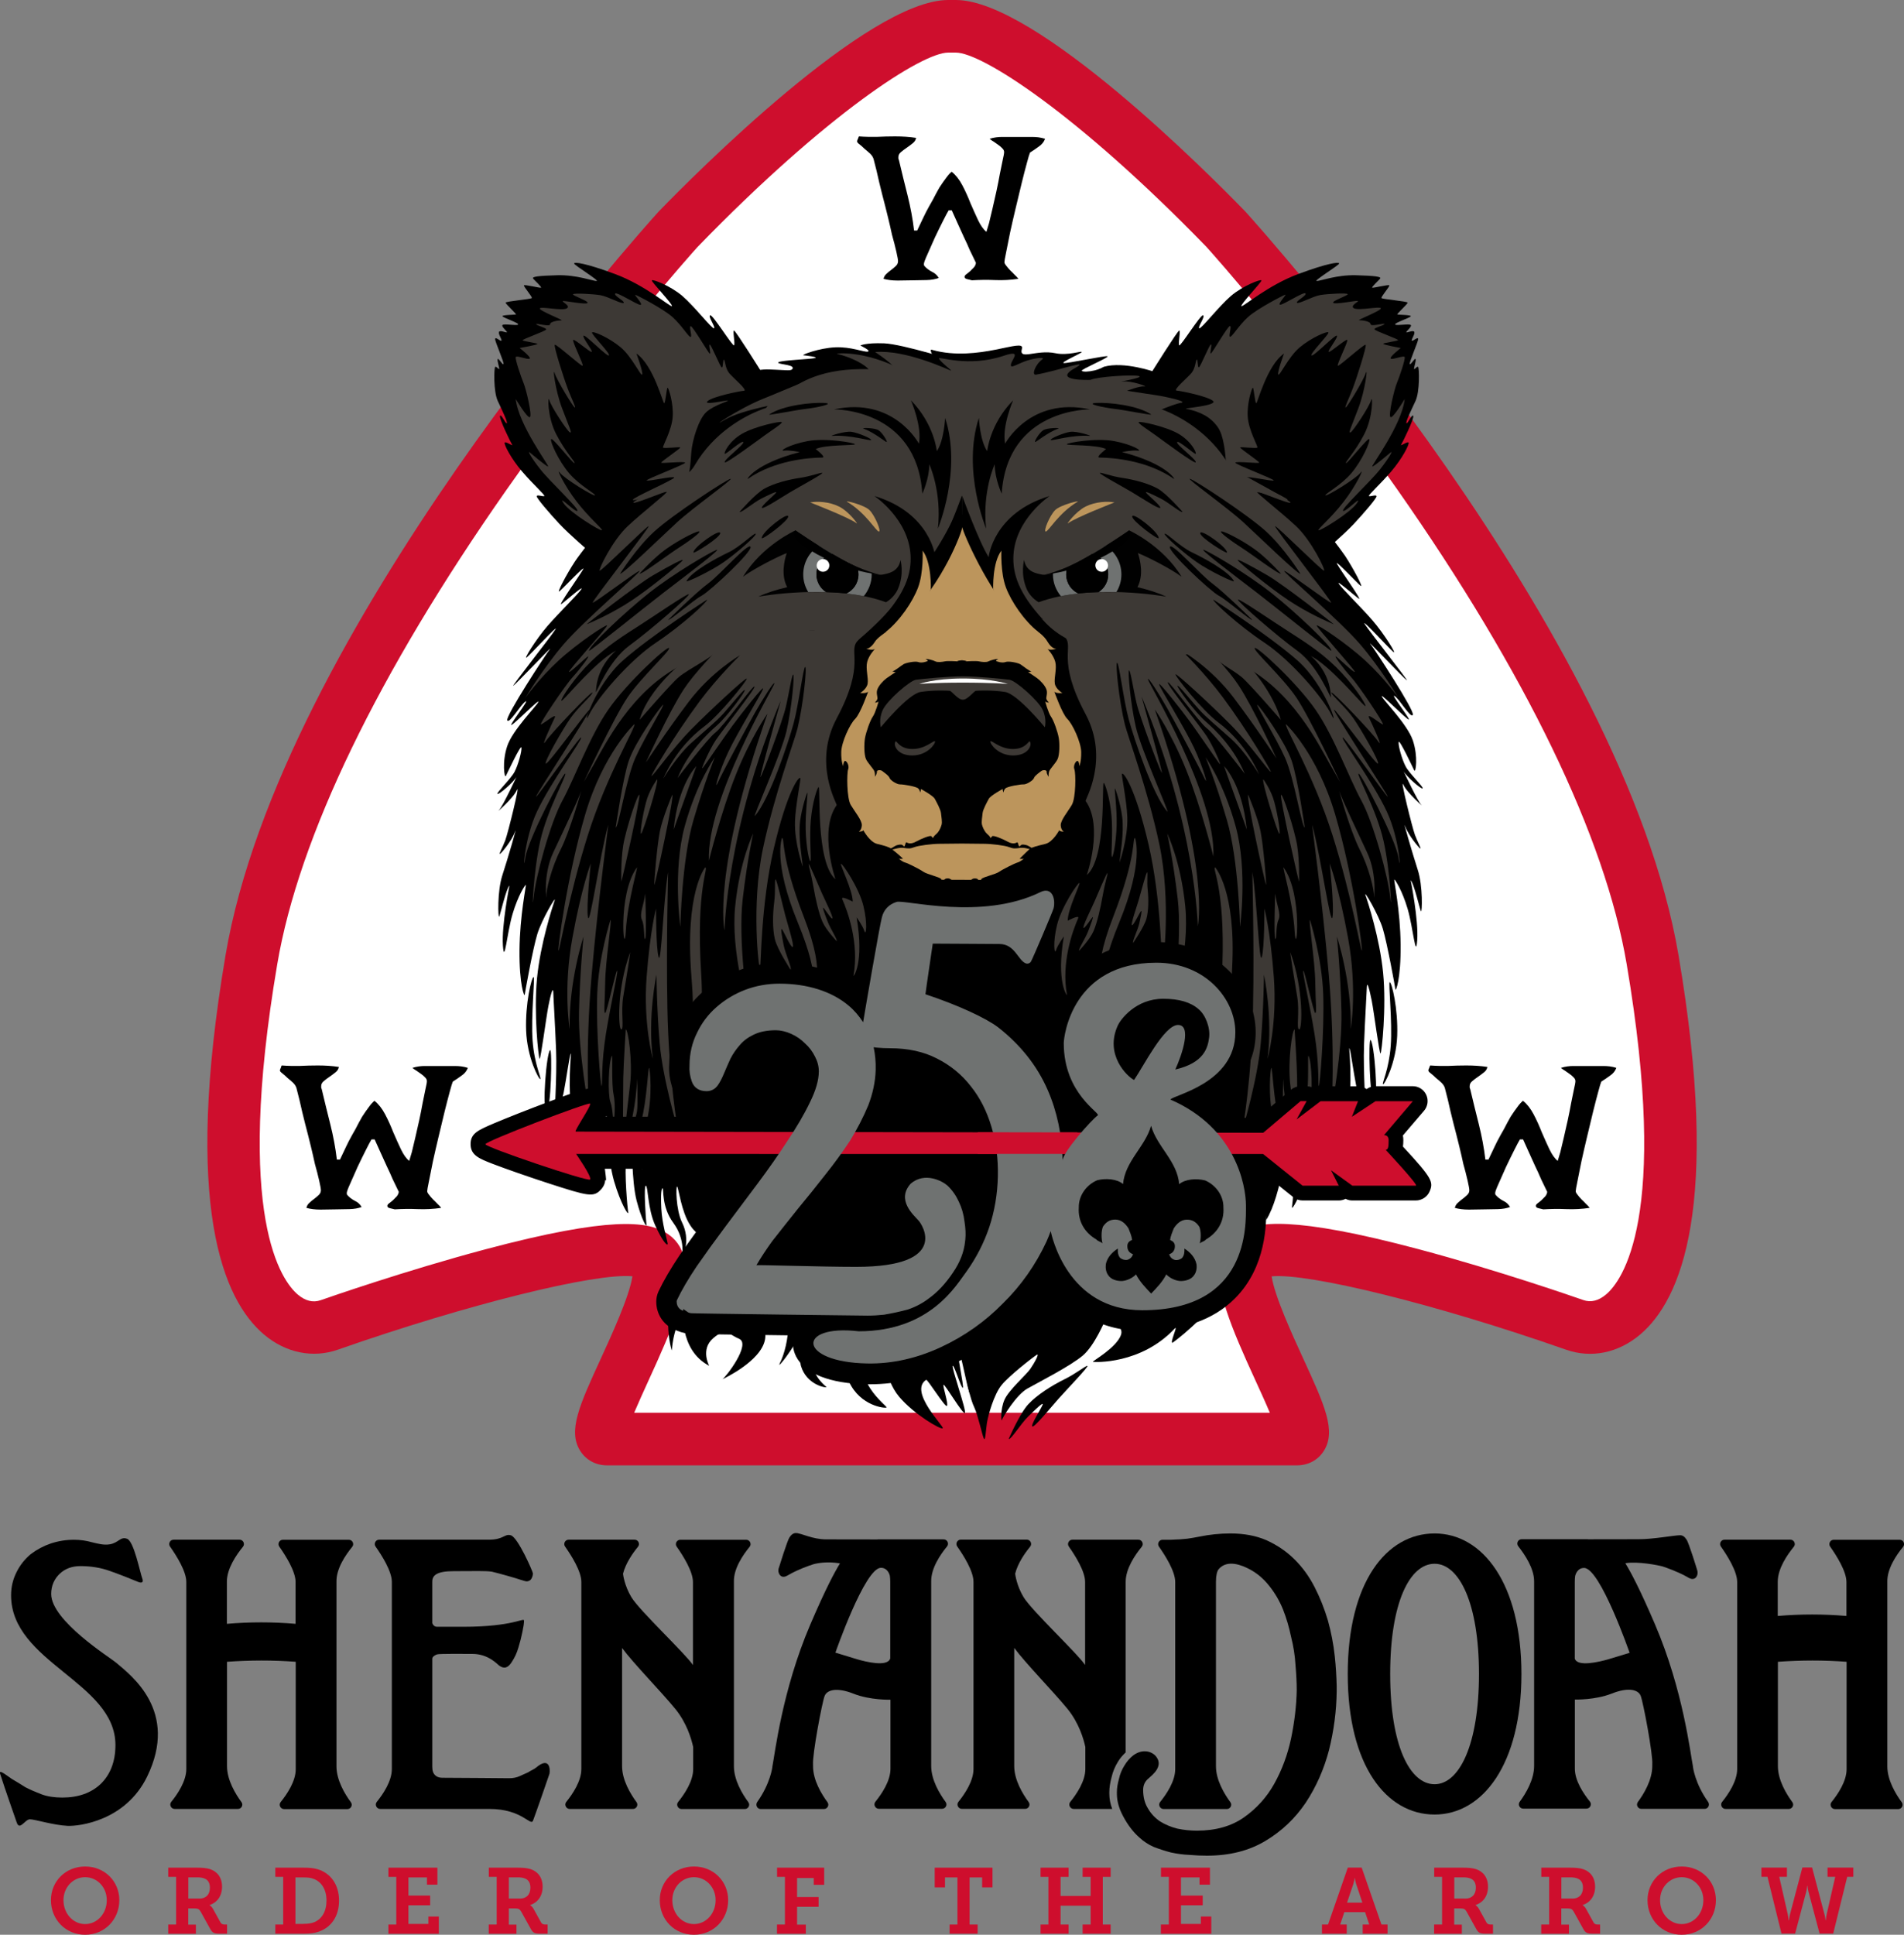 <?xml version="1.0" encoding="utf-8"?>
<!-- Generator: Adobe Illustrator 27.2.0, SVG Export Plug-In . SVG Version: 6.00 Build 0)  -->
<svg version="1.1" id="Layer_1" xmlns="http://www.w3.org/2000/svg" xmlns:xlink="http://www.w3.org/1999/xlink" x="0px" y="0px"
	 viewBox="0 0 244.46 248.34" style="enable-background:new 0 0 244.46 248.34;" xml:space="preserve">
<rect x="0" y="0" width="244.46" height="248.34" fill="#808080" stroke="none"/>
<style type="text/css">
	.st0{fill:#CE0E2D;}
	.st1{fill:#FFFFFF;}
	.st2{fill:#3D3935;}
	.st3{fill:#BC955C;}
	.st4{fill:#6F7271;}
	.st5{fill:#010101;}
</style>
<g>
	<path class="st0" d="M10.93,239.58c2.51,0,4.39,1.9,4.39,4.32c0,2.49-1.89,4.44-4.39,4.44s-4.39-1.95-4.39-4.44
		C6.54,241.48,8.42,239.58,10.93,239.58z M10.93,246.97c1.53,0,2.78-1.33,2.78-3.07c0-1.67-1.25-2.95-2.78-2.95
		s-2.78,1.28-2.78,2.95C8.15,245.64,9.4,246.97,10.93,246.97z"/>
	<path class="st0" d="M21.6,247.03h1.01v-6.12H21.6v-1.18h3.74c0.62,0,1.13,0.04,1.61,0.18c0.94,0.31,1.56,1.07,1.56,2.27
		c0,1.18-0.62,2.02-1.6,2.35v0.02c0,0,0.25,0.13,0.42,0.44l0.98,1.77c0.12,0.21,0.29,0.27,0.57,0.27h0.27v1.17h-0.99
		c-0.7,0-0.92-0.14-1.18-0.63l-1.21-2.18c-0.18-0.32-0.33-0.43-0.82-0.43h-0.78v2.08h0.98v1.17H21.6V247.03z M25.59,243.7
		c0.82,0,1.36-0.49,1.36-1.4c0-0.55-0.2-0.98-0.67-1.17c-0.24-0.11-0.56-0.16-0.95-0.16h-1.15v2.72H25.59z"/>
	<path class="st0" d="M35.35,247.03h1.01v-6.12h-1.01v-1.18h3.66c0.68,0,1.22,0.04,1.77,0.2c1.65,0.49,2.75,1.95,2.75,4.03
		c0,2.01-1.01,3.45-2.63,3.99c-0.57,0.2-1.17,0.25-1.87,0.25h-3.68V247.03z M38.96,246.94c0.54,0,0.97-0.05,1.38-0.21
		c0.97-0.39,1.58-1.38,1.58-2.77c0-1.43-0.64-2.41-1.64-2.79c-0.43-0.17-0.82-0.19-1.32-0.19h-1.03v5.97H38.96z"/>
	<path class="st0" d="M49.87,247.03h1.01v-6.12h-1.01v-1.18h6.29v2.18h-1.34v-0.93h-2.38v2.33h2.79v1.25h-2.79v2.39H55v-0.95h1.34
		v2.21h-6.47V247.03z"/>
	<path class="st0" d="M62.76,247.03h1.01v-6.12h-1.01v-1.18h3.74c0.62,0,1.13,0.04,1.61,0.18c0.94,0.31,1.56,1.07,1.56,2.27
		c0,1.18-0.62,2.02-1.6,2.35v0.02c0,0,0.25,0.13,0.42,0.44l0.98,1.77c0.12,0.21,0.29,0.27,0.57,0.27h0.27v1.17h-0.99
		c-0.7,0-0.92-0.14-1.18-0.63l-1.21-2.18c-0.18-0.32-0.33-0.43-0.82-0.43h-0.78v2.08h0.98v1.17h-3.56V247.03z M66.74,243.7
		c0.82,0,1.36-0.49,1.36-1.4c0-0.55-0.2-0.98-0.67-1.17c-0.24-0.11-0.56-0.16-0.95-0.16h-1.15v2.72H66.74z"/>
	<path class="st0" d="M89.1,239.58c2.51,0,4.39,1.9,4.39,4.32c0,2.49-1.89,4.44-4.39,4.44c-2.51,0-4.39-1.95-4.39-4.44
		C84.71,241.48,86.6,239.58,89.1,239.58z M89.1,246.97c1.53,0,2.78-1.33,2.78-3.07c0-1.67-1.25-2.95-2.78-2.95
		c-1.53,0-2.78,1.28-2.78,2.95C86.32,245.64,87.57,246.97,89.1,246.97z"/>
	<path class="st0" d="M99.77,247.03h1.01v-6.12h-1.01v-1.18h6.05v2.2h-1.34v-0.87h-2.14v2.44h2.76v1.25h-2.76v2.29h1.12v1.17h-3.7
		V247.03z"/>
	<path class="st0" d="M121.92,247.03h1.01v-6.05h-1.6v1.28h-1.32v-2.53h7.42v2.53h-1.33v-1.28h-1.61v6.05h1.03v1.17h-3.6V247.03z"/>
	<path class="st0" d="M133.6,247.03h1.01v-6.12h-1.01v-1.18h3.6v1.18h-1.03v2.45h3.86v-2.45h-1.03v-1.18h3.6v1.18h-1.01v6.12h1.01
		v1.17h-3.6v-1.17h1.03v-2.42h-3.86v2.42h1.03v1.17h-3.6V247.03z"/>
	<path class="st0" d="M149.06,247.03h1.01v-6.12h-1.01v-1.18h6.29v2.18h-1.34v-0.93h-2.38v2.33h2.79v1.25h-2.79v2.39h2.55v-0.95
		h1.34v2.21h-6.47V247.03z"/>
	<path class="st0" d="M169.73,247.03h0.78l2.54-7.31h1.78l2.54,7.31h0.78v1.17h-3.19v-1.17h0.84l-0.53-1.59h-2.67l-0.53,1.59h0.84
		v1.17h-3.18V247.03z M174.92,244.22l-0.8-2.4c-0.13-0.42-0.16-0.74-0.16-0.74h-0.04c0,0-0.04,0.32-0.16,0.74l-0.81,2.4H174.92z"/>
	<path class="st0" d="M184.14,247.03h1.01v-6.12h-1.01v-1.18h3.74c0.62,0,1.13,0.04,1.61,0.18c0.94,0.31,1.56,1.07,1.56,2.27
		c0,1.18-0.62,2.02-1.6,2.35v0.02c0,0,0.25,0.13,0.42,0.44l0.98,1.77c0.12,0.21,0.29,0.27,0.57,0.27h0.27v1.17h-0.99
		c-0.7,0-0.92-0.14-1.18-0.63l-1.21-2.18c-0.18-0.32-0.33-0.43-0.82-0.43h-0.78v2.08h0.98v1.17h-3.56V247.03z M188.13,243.7
		c0.82,0,1.36-0.49,1.36-1.4c0-0.55-0.2-0.98-0.67-1.17c-0.24-0.11-0.56-0.16-0.95-0.16h-1.15v2.72H188.13z"/>
	<path class="st0" d="M197.89,247.03h1.01v-6.12h-1.01v-1.18h3.74c0.62,0,1.13,0.04,1.61,0.18c0.94,0.31,1.56,1.07,1.56,2.27
		c0,1.18-0.62,2.02-1.6,2.35v0.02c0,0,0.25,0.13,0.42,0.44l0.98,1.77c0.12,0.21,0.29,0.27,0.57,0.27h0.27v1.17h-0.99
		c-0.7,0-0.92-0.14-1.18-0.63l-1.21-2.18c-0.18-0.32-0.33-0.43-0.82-0.43h-0.78v2.08h0.98v1.17h-3.56V247.03z M201.88,243.7
		c0.82,0,1.36-0.49,1.36-1.4c0-0.55-0.2-0.98-0.67-1.17c-0.24-0.11-0.56-0.16-0.95-0.16h-1.15v2.72H201.88z"/>
	<path class="st0" d="M215.92,239.58c2.51,0,4.39,1.9,4.39,4.32c0,2.49-1.89,4.44-4.39,4.44c-2.51,0-4.39-1.95-4.39-4.44
		C211.53,241.48,213.41,239.58,215.92,239.58z M215.92,246.97c1.53,0,2.78-1.33,2.78-3.07c0-1.67-1.25-2.95-2.78-2.95
		s-2.78,1.28-2.78,2.95C213.14,245.64,214.39,246.97,215.92,246.97z"/>
	<path class="st0" d="M226.12,239.72h3.31v1.18h-0.99l1.1,4.83c0.07,0.35,0.1,0.74,0.1,0.74h0.05c0,0,0.04-0.39,0.13-0.74l1.59-6.02
		h1.25l1.59,6.02c0.1,0.35,0.13,0.74,0.13,0.74h0.05c0,0,0.02-0.39,0.1-0.74l1.1-4.83h-0.99v-1.18h3.31v1.18h-0.78l-1.8,7.29h-1.75
		l-1.42-5.35c-0.1-0.35-0.13-0.78-0.13-0.78h-0.04c0,0-0.04,0.43-0.13,0.78l-1.42,5.35h-1.75l-1.8-7.29h-0.78V239.72z"/>
</g>
<g>
	<path d="M9.5,197.64c0.79,0,1.56,0.11,2.31,0.32c0.75,0.18,1.53,0.4,2.31,0.26c1.12-0.2,1.35-1.04,2.21-0.7
		c0.87,0.34,1.64,4.29,1.95,5.13c0.13,0.36,0.04,0.65-0.62,0.37s-2.41-0.98-3.54-1.37c-1.16-0.42-2.43-0.63-3.8-0.63
		c-1.06,0-1.93,0.32-2.62,0.95c-0.72,0.67-1.13,1.55-1.13,2.63c0,3.43,7.56,8.16,8.29,8.78c1.98,1.67,8.13,6.25,4.03,14.66
		c-2.77,5.69-8.75,6.39-10.22,6.32c-1.86-0.09-4.2-0.84-4.83-0.84s-1.32,1.51-1.69,0.42s-1.45-4.11-2.13-6.25
		c-0.28-0.76,1.13,0.44,1.61,0.72c0.48,0.28,1.03,0.61,1.64,1c0.62,0.32,1.3,0.61,2.05,0.9c0.75,0.28,1.64,0.42,2.67,0.42
		c2.05,0,3.7-0.58,4.93-1.74c1.2-1.16,1.9-2.82,1.9-5c0-8.08-13.4-10.58-13.4-19.23c0-1.12,0.27-2.12,0.72-3
		c0.44-0.88,1.04-1.63,1.8-2.27c0.79-0.6,1.64-1.05,2.57-1.37C7.48,197.8,8.48,197.64,9.5,197.64z"/>
	<path d="M68.86,226.86c-0.29,0.25-0.69,0.38-1.03,0.62c-0.38,0.17-0.75,0.34-1.13,0.51c-0.38,0.17-0.82,0.26-1.33,0.26
		c-0.8,0-6.24-0.06-8.6-0.06c-0.59,0-1.1-0.3-1.23-0.94c-0.02-0.18-0.04-0.35-0.04-0.53c0-0.02,0-0.03,0-0.05c0-0.73,0-7.5,0-13.76
		c0-0.27,0.39-0.49,0.63-0.56c0.31-0.1,3.66-0.06,4.52-0.06c2.05,0,3.2,1.33,3.44,1.5c0.24,0.17,0.46,0.26,0.67,0.26
		c0.34,0,0.67-0.26,0.98-0.77c0.34-0.51,0.62-1.11,0.82-1.8c0.21-0.68,0.38-1.35,0.51-2c0.14-0.65,0.21-1.13,0.21-1.44
		c0.03-0.49-1.28,0.77-7.81,0.77c-1.54,0-2.53,0-3.32,0c-0.41,0-0.55-0.25-0.65-0.46c0-2.31,0-4.25,0-5.33
		c0-0.8,0.56-1.35,2.74-1.35c2.8,0,4.18-0.06,4.93,0.07c0.75,0.17,3.2,0.86,3.65,1.03c0.44,0.14,0.7,0.21,0.77,0.21
		c0.27,0,0.48-0.1,0.62-0.31c0.14-0.24,0.21-0.48,0.21-0.72c0-0.21-1.92-4.61-2.82-4.88c-0.83-0.25-0.89,0.56-2.82,0.56
		c-1.59,0-4.37,0-5.63,0h-8.47c-0.45,0-0.72,0.51-0.46,0.88c0.81,1.15,2.09,3.17,2.09,4.54c0,2.02,0,21.6,0,24.02
		c0,1.55-1.12,3.21-1.93,4.21c-0.3,0.36-0.03,0.91,0.44,0.91c0,0,13.37,0,14.02,0c4.24,0,5.29,2.29,5.6,1.49
		c0.1-0.21,2.07-5.84,2.11-6.01C70.67,226.98,70.5,225.48,68.86,226.86z"/>
	<path d="M45.22,198.55c0.3-0.36,0.04-0.91-0.43-0.91h-8.47c-0.45,0-0.72,0.51-0.46,0.88c0.81,1.15,2.09,3.17,2.09,4.54
		c0,0.51,0,3.17,0,5.37c-2.94-0.25-5.88-0.25-8.82,0c0-2.12,0-4.76,0-5.41c0-1.68,1.21-3.44,2.06-4.48c0.3-0.36,0.04-0.91-0.43-0.91
		h-8.47c-0.45,0-0.72,0.51-0.46,0.88c0.81,1.15,2.09,3.17,2.09,4.54c0,2.02,0,21.6,0,24.02c0,1.55-1.12,3.21-1.93,4.21
		c-0.3,0.36-0.03,0.91,0.44,0.91h8.12c0.46,0,0.72-0.52,0.45-0.88c-0.76-1.03-1.85-2.82-1.85-4.61c0-1.5,0-7.69,0-13.4
		c2.95-0.21,5.89-0.22,8.82,0c0,5.94,0,12.46,0,13.79c0,1.55-1.12,3.21-1.93,4.21c-0.3,0.36-0.03,0.91,0.44,0.91h8.12
		c0.46,0,0.72-0.52,0.45-0.88c-0.76-1.03-1.85-2.82-1.85-4.61c0-2.74,0-21.09,0-23.68C43.16,201.35,44.37,199.59,45.22,198.55z"/>
	<path d="M171.38,212.63c-0.17-1.59-0.47-3.12-0.88-4.61c-0.45-1.52-1.02-2.95-1.71-4.3c-0.69-1.35-1.54-2.52-2.54-3.52
		c-1.04-1.04-2.24-1.86-3.62-2.49c-1.35-0.59-2.9-0.88-4.66-0.88c-1.35,0-2.68,0.14-3.99,0.41c-1.31,0.24-1.59,0.33-3.67,0.4h-1.05
		c-0.45,0-0.72,0.51-0.46,0.88c0.81,1.15,2.09,3.17,2.09,4.54v24.02c0,1.55-1.12,3.21-1.93,4.21c-0.3,0.36-0.03,0.91,0.44,0.91h8.12
		c0.46,0,0.72-0.52,0.45-0.88c-0.76-1.03-1.85-2.82-1.85-4.61v-23.68c0-0.82,0.14-1.32,0.32-1.58c1.13-1.37,3.07-0.52,4.03-0.01
		c0.97,0.52,1.79,1.23,2.49,2.12c0.72,0.9,1.31,1.9,1.76,3c0.45,1.14,0.79,2.31,1.04,3.52c0.31,1.21,0.5,2.42,0.57,3.62
		c0.1,1.17,0.16,2.26,0.16,3.26c-0.04,1.97-0.28,4.02-0.72,6.16c-0.45,2.11-1.17,4.06-2.17,5.85c-0.97,1.73-2.26,3.16-3.88,4.3
		c-1.62,1.14-3.64,1.71-6.06,1.71c-0.83,0-1.66-0.09-2.49-0.26c-0.83-0.21-1.57-0.52-2.23-0.93c-0.66-0.45-1.17-1-1.55-1.66
		c-0.41-0.65-0.62-1.45-0.62-2.38c0-0.62,0.24-1.12,0.72-1.5c0.45-0.41,1.9-1.51,0.98-2.74c-0.49-0.68-1.72-1.11-2.95-0.21
		c-0.45,0.35-0.83,0.78-1.14,1.3c-0.35,0.55-0.59,1.14-0.72,1.76c-0.17,0.62-0.26,1.17-0.26,1.66v0.21c0,0.97,0.28,1.95,0.83,2.95
		c0.59,1.1,1.28,2,2.07,2.69c0.52,0.48,1.12,0.88,1.81,1.19c0.72,0.28,1.47,0.52,2.23,0.72c0.79,0.17,1.59,0.28,2.38,0.31
		c0.79,0.07,1.54,0.1,2.23,0.1c2.93,0,5.45-0.64,7.56-1.92c2.07-1.24,3.78-2.87,5.13-4.87c1.35-2.04,2.35-4.3,3-6.78
		c0.62-2.49,0.95-4.99,0.98-7.51v-0.72C171.59,215.2,171.52,213.94,171.38,212.63z"/>
	<path d="M244.34,198.55c0.3-0.36,0.04-0.91-0.43-0.91h-8.47c-0.45,0-0.72,0.51-0.46,0.88c0.81,1.15,2.09,3.17,2.09,4.54
		c0,0.51,0,2.16,0,4.36c-2.94-0.25-5.88-0.25-8.82,0c0-2.12,0-3.75,0-4.4c0-1.68,1.21-3.44,2.06-4.48c0.3-0.36,0.04-0.91-0.43-0.91
		h-8.47c-0.45,0-0.72,0.51-0.46,0.88c0.81,1.15,2.09,3.17,2.09,4.54c0,2.02,0,21.6,0,24.02c0,1.55-1.12,3.21-1.93,4.21
		c-0.3,0.36-0.03,0.91,0.44,0.91h8.12c0.46,0,0.72-0.52,0.45-0.88c-0.76-1.03-1.85-2.82-1.85-4.61c0-1.5,0-7.69,0-13.4
		c2.95-0.21,5.89-0.22,8.82,0c0,5.94,0,12.46,0,13.79c0,1.55-1.12,3.21-1.93,4.21c-0.3,0.36-0.03,0.91,0.44,0.91h8.12
		c0.46,0,0.72-0.52,0.45-0.88c-0.76-1.03-1.85-2.82-1.85-4.61c0-2.74,0-21.09,0-23.68C242.28,201.35,243.49,199.59,244.34,198.55z"
		/>
	<path d="M96.24,198.55c0.3-0.36,0.04-0.91-0.43-0.91h-8.47c-0.45,0-0.72,0.51-0.46,0.88c0.81,1.15,2.09,3.17,2.09,4.54
		c0,0.93,0,5.64,0,10.66c-1.01-1.51-6.84-6.95-7.91-8.72c-0.87-1.44-1.06-2.87-1.07-3c0.34-1.34,1.24-2.63,1.92-3.46
		c0.3-0.36,0.04-0.91-0.43-0.91h-8.47c-0.45,0-0.72,0.51-0.46,0.88c0.81,1.15,2.09,3.17,2.09,4.54c0,2.02,0,21.6,0,24.02
		c0,1.55-1.12,3.21-1.93,4.21c-0.3,0.36-0.03,0.91,0.44,0.91h8.12c0.46,0,0.72-0.52,0.45-0.88c-0.76-1.03-1.85-2.82-1.85-4.61
		c0-1.66,0-9.03,0-15.17c1.43,1.95,5.08,5.67,6.85,7.84c1.45,1.79,2.05,3.81,2.28,4.88c0,1.37,0,2.39,0,2.83
		c0,1.55-1.12,3.21-1.93,4.21c-0.3,0.36-0.03,0.91,0.44,0.91h8.12c0.46,0,0.72-0.52,0.45-0.88c-0.76-1.03-1.85-2.82-1.85-4.61
		c0-2.74,0-21.09,0-23.68C94.18,201.35,95.39,199.59,96.24,198.55z"/>
	<path d="M121.59,198.5c0.3-0.36,0.04-0.91-0.43-0.91h-8.47c-0.01,0-0.02,0.01-0.04,0.01c-2.72,0-6.05-0.01-6.55-0.01
		c-1.85,0-3.19-0.81-3.92-0.81c-0.31,0-0.58,0.19-0.82,0.56c-0.27,0.38-1.33,3.81-1.39,4c-0.12,0.44,0.11,0.93,0.46,1.03
		c0.35,0.09,0.6-0.1,0.98-0.31c1.15-0.64,2.41-1.08,3.03-1.28c0.55-0.15,1.79-0.38,3.41-0.11c-0.69,1.11-1.88,3.34-3.82,7.87
		c-3.61,8.43-4.53,16.55-4.87,18.26c0,0.02,0.01,0.03,0.01,0.05c0,0-0.01,0-0.01,0c0,0-0.25,2.08-1.93,4.44
		c-0.27,0.38-0.03,0.91,0.44,0.91h8.12c0.46,0,0.72-0.52,0.45-0.88c-0.76-1.03-1.85-2.82-1.85-4.61v-0.16c0,0-0.01,0-0.01,0
		c0-0.02,0.01-0.03,0.01-0.05c-0.11-1.25,1.17-8.04,1.49-8.82c0.32-0.78,1.56-1.13,3.71-0.28c2.15,0.85,4.74,0.77,4.74,0.77
		c0,4.22,0,7.92,0,8.88c0,1.55-1.12,3.21-1.93,4.21c-0.3,0.36-0.03,0.91,0.44,0.91h8.12c0.46,0,0.72-0.52,0.45-0.88
		c-0.76-1.03-1.85-2.82-1.85-4.61c0-2.74,0-21.09,0-23.68C119.53,201.3,120.74,199.53,121.59,198.5z M110.02,212.97
		c-1.14-0.34-2.76-0.84-2.76-0.84s3.77-10.85,5.83-10.89c0.88-0.01,1.13,0.87,1.16,1.02c0.03,0.23,0.05,0.47,0.05,0.73
		c0,0.89,0,5.16,0,9.88C113.97,214,111.17,213.31,110.02,212.97z"/>
	<path d="M196.97,202.98c0,2.59,0,20.93,0,23.68c0,1.79-1.09,3.58-1.85,4.61c-0.27,0.37,0,0.88,0.45,0.88h8.12
		c0.47,0,0.73-0.54,0.44-0.91c-0.81-0.99-1.93-2.66-1.93-4.21c0-0.96,0-4.66,0-8.88c0,0,2.59,0.08,4.74-0.77
		c2.15-0.85,3.39-0.5,3.71,0.28c0.32,0.78,1.6,7.57,1.49,8.82c0,0.02,0.01,0.03,0.01,0.05c0,0-0.01,0-0.01,0v0.16
		c0,1.79-1.09,3.58-1.85,4.61c-0.27,0.37,0,0.88,0.45,0.88h8.12c0.47,0,0.71-0.52,0.44-0.91c-1.68-2.35-1.93-4.44-1.93-4.44
		c0,0-0.01,0-0.01,0c0-0.02,0.01-0.03,0.01-0.05c-0.34-1.7-1.26-9.83-4.87-18.26c-1.94-4.54-3.14-6.77-3.82-7.87
		c1.62-0.27,4.23,0.26,4.78,0.41c0.62,0.21,1.88,0.65,3.03,1.28c0.38,0.21,0.62,0.4,0.98,0.31c0.35-0.09,0.58-0.58,0.46-1.03
		c-0.05-0.2-1.11-3.63-1.39-4c-0.24-0.38-0.51-0.56-0.82-0.56c-0.73,0-3.44,0.51-5.29,0.51c-0.5,0-3.83,0.01-6.55,0.01
		c-0.01,0-0.02-0.01-0.04-0.01h-8.47c-0.47,0-0.73,0.54-0.43,0.91C195.76,199.53,196.97,201.3,196.97,202.98z M202.19,212.89
		c0-4.72,0-8.99,0-9.88c0-0.26,0.02-0.5,0.05-0.73c0.04-0.15,0.28-1.04,1.16-1.02c2.06,0.03,5.83,10.89,5.83,10.89
		s-1.61,0.5-2.76,0.84C205.33,213.31,202.53,214,202.19,212.89z"/>
	<path d="M184.19,232.91c-6.16,0-11.15-6.24-11.15-18.04s4.99-18.04,11.15-18.04s11.15,6.43,11.15,18.04
		C195.34,226.48,190.35,232.91,184.19,232.91z M189.89,214.87c0-9.1-2.55-14.15-5.7-14.15s-5.7,4.89-5.7,14.15s2.55,14.15,5.7,14.15
		S189.89,223.98,189.89,214.87z"/>
	<path d="M142.43,230.23v-0.21c0-0.57,0.1-1.21,0.29-1.91c0.15-0.67,0.43-1.36,0.83-2c0.27-0.45,0.61-0.83,0.98-1.18v-21.91
		c0-1.68,1.21-3.44,2.06-4.48c0.3-0.36,0.04-0.91-0.43-0.91h-8.47c-0.45,0-0.72,0.51-0.46,0.88c0.81,1.15,2.09,3.17,2.09,4.54v10.66
		c-1.01-1.51-6.84-6.95-7.91-8.72c-0.87-1.44-1.06-2.87-1.07-3c0.34-1.34,1.24-2.63,1.92-3.46c0.3-0.36,0.04-0.91-0.43-0.91h-8.47
		c-0.45,0-0.72,0.51-0.46,0.88c0.81,1.15,2.09,3.17,2.09,4.54v24.02c0,1.55-1.12,3.21-1.93,4.21c-0.3,0.36-0.03,0.91,0.44,0.91h8.12
		c0.46,0,0.72-0.52,0.45-0.88c-0.76-1.03-1.85-2.82-1.85-4.61v-15.17c1.43,1.95,5.08,5.67,6.85,7.84c1.45,1.79,2.05,3.81,2.28,4.88
		v2.83c0,1.55-1.12,3.21-1.93,4.21c-0.3,0.36-0.03,0.91,0.44,0.91h4.94C142.55,231.54,142.43,230.88,142.43,230.23z"/>
</g>
<g>
	<g>
		<path class="st1" d="M212.18,123.17c-6.97-41.06-54.81-93.78-54.81-93.78S132.13,3.37,122.72,3.37c-0.17,0-0.81,0-0.98,0
			c-9.41,0-34.65,26.02-34.65,26.02s-47.84,52.72-54.81,93.78s3.64,49.12,10.01,46.89c6.37-2.23,41.1-13.84,42.24-7.93
			c1.14,5.92-10.3,22.58-6.58,22.58c2.64,0,26.12,0,39.59,0c0,0,3.86,0,9.4,0c13.47,0,36.95,0,39.59,0c3.72,0-7.73-16.66-6.58-22.58
			c1.14-5.92,35.88,5.69,42.24,7.93C208.54,172.29,219.15,164.23,212.18,123.17z"/>
		<path class="st0" d="M166.52,188.09H77.95c-1.44,0-2.69-0.67-3.44-1.84c-1.64-2.56-0.12-5.87,2.64-11.88
			c1.33-2.9,3.66-7.96,4.05-10.55c-4.73-0.46-21.17,3.58-37.79,9.41c-3.24,1.14-6.71,0.43-9.51-1.93c-5.27-4.45-10.4-16.5-4.94-48.7
			c7.05-41.55,53.66-93.3,55.64-95.48l0.08-0.08C89.05,22.53,111.43,0,121.74,0h0.98c10.31,0,32.69,22.53,37.07,27.05l0.08,0.08
			c1.98,2.18,48.59,53.93,55.64,95.48l0,0c5.46,32.2,0.33,44.26-4.94,48.7c-2.8,2.36-6.26,3.07-9.51,1.93
			c-16.62-5.83-33.06-9.87-37.79-9.41c0.39,2.59,2.72,7.64,4.05,10.54c2.76,6.01,4.28,9.32,2.64,11.88
			C169.21,187.42,167.96,188.09,166.52,188.09z M81.42,181.34h81.62c-0.55-1.31-1.26-2.86-1.85-4.15
			c-3.13-6.82-5.29-11.94-4.57-15.7c0.27-1.4,1.14-2.59,2.45-3.35c2.32-1.33,6.88-2.11,23.1,2.21c10.2,2.72,20.03,6.14,21.11,6.52
			c0.97,0.34,1.96,0.1,2.93-0.72c2.02-1.7,8.18-9.8,2.64-42.42l0,0c-2.77-16.3-12.95-37.36-29.46-60.92
			c-12.22-17.44-23.76-30.31-24.49-31.12C138.2,14.49,126.03,6.75,122.72,6.75h-0.98c-3.31,0-15.48,7.74-32.19,24.96
			c-0.73,0.81-12.31,13.73-24.54,31.19c-16.48,23.52-26.65,44.56-29.41,60.85c-5.54,32.62,0.62,40.72,2.64,42.42
			c0.97,0.82,1.96,1.06,2.93,0.72c1.09-0.38,10.91-3.8,21.11-6.52c16.22-4.32,20.78-3.54,23.1-2.21c1.31,0.75,2.18,1.94,2.45,3.35
			c0.73,3.76-1.44,8.88-4.57,15.7C82.68,178.49,81.97,180.04,81.42,181.34z"/>
	</g>
	<g>
		<g>
			<path d="M110.28,17.51c0.76,0.06,1.52,0.07,2.3,0.06c0.78-0.04,1.56-0.06,2.34-0.06c0.97,0,1.87,0.06,2.7,0.19
				c-0.05,0.26-0.18,0.48-0.4,0.66c-0.24,0.2-0.5,0.39-0.77,0.58c-0.29,0.2-0.55,0.39-0.77,0.58c-0.22,0.18-0.33,0.39-0.33,0.63
				c0,0.09,0,0.16,0,0.22c0.02,0.06,0.05,0.12,0.07,0.19c0.34,1.45,0.71,2.95,1.1,4.5c0.39,1.56,0.67,3.06,0.84,4.53
				c0.1,0,0.23,0,0.4,0c0.12-0.24,0.28-0.57,0.47-0.99c0.2-0.42,0.41-0.88,0.66-1.37c0.27-0.51,0.56-1.04,0.88-1.59
				c0.29-0.57,0.57-1.09,0.84-1.56c0.32-0.49,0.61-0.91,0.88-1.26c0.27-0.37,0.5-0.62,0.7-0.77c0.51,0.4,0.96,0.97,1.35,1.7
				c0.39,0.73,0.74,1.51,1.06,2.33c0.34,0.79,0.67,1.52,0.99,2.2c0.34,0.7,0.69,1.19,1.06,1.48c0.07-0.2,0.18-0.57,0.33-1.1
				c0.12-0.53,0.27-1.14,0.44-1.84c0.17-0.71,0.34-1.46,0.51-2.25c0.17-0.79,0.32-1.53,0.44-2.22c0.15-0.69,0.27-1.3,0.37-1.81
				c0.12-0.51,0.18-0.85,0.18-1.02s-0.07-0.32-0.22-0.47c-0.15-0.16-0.32-0.31-0.51-0.44c-0.2-0.15-0.39-0.28-0.58-0.41
				c-0.2-0.11-0.38-0.24-0.55-0.38c0.29-0.09,0.57-0.16,0.84-0.19c0.27-0.04,0.54-0.05,0.8-0.05c0.85,0,2.13,0,3.84,0
				c0.27,0,0.54,0.02,0.8,0.05c0.29,0.04,0.57,0.1,0.84,0.19c-0.15,0.4-0.41,0.73-0.8,0.99c-0.37,0.27-0.74,0.53-1.13,0.77
				c-0.07,0.15-0.21,0.59-0.4,1.32c-0.2,0.71-0.41,1.56-0.66,2.55c-0.25,1.01-0.5,2.08-0.77,3.21c-0.27,1.12-0.51,2.18-0.73,3.18
				c-0.2,0.99-0.37,1.84-0.51,2.55c-0.15,0.71-0.22,1.13-0.22,1.26c0,0.11,0.07,0.26,0.22,0.44c0.15,0.2,0.32,0.4,0.51,0.6
				c0.2,0.18,0.39,0.38,0.58,0.58c0.22,0.2,0.38,0.37,0.48,0.52c-1,0.15-2,0.2-3,0.16c-1-0.04-1.99-0.03-2.96,0.03
				c-0.15-0.04-0.34-0.08-0.58-0.14c-0.24-0.05-0.37-0.15-0.37-0.3c0-0.11,0.07-0.22,0.22-0.33c0.17-0.13,0.34-0.26,0.51-0.41
				c0.17-0.16,0.33-0.33,0.48-0.49c0.15-0.18,0.23-0.37,0.25-0.58c-0.24-0.49-0.5-1.02-0.77-1.59c-0.25-0.59-0.51-1.17-0.8-1.76
				c-0.27-0.6-0.54-1.19-0.8-1.76c-0.27-0.59-0.51-1.13-0.73-1.62c-0.07,0-0.21,0-0.4,0c-0.15,0.24-0.39,0.7-0.73,1.37
				c-0.34,0.68-0.7,1.4-1.06,2.17c-0.34,0.77-0.66,1.48-0.95,2.14c-0.29,0.64-0.44,1.04-0.44,1.21c0,0.05,0.01,0.13,0.04,0.22
				c0.27,0.31,0.6,0.57,0.99,0.77c0.39,0.18,0.68,0.45,0.88,0.8c-0.44,0.16-0.96,0.26-1.57,0.27c-0.61,0.02-1.17,0.03-1.68,0.03
				c-0.56,0-1.21,0.01-1.94,0.03c-0.02,0-0.06,0-0.11,0c-0.66,0-1.26-0.07-1.79-0.22c0.05-0.24,0.17-0.45,0.36-0.63
				c0.2-0.18,0.39-0.35,0.59-0.49c0.22-0.16,0.43-0.34,0.62-0.52c0.2-0.18,0.29-0.39,0.29-0.63c0-0.16-0.07-0.58-0.22-1.23
				c-0.15-0.66-0.33-1.37-0.55-2.14c-0.17-0.79-0.34-1.53-0.51-2.22c-0.17-0.71-0.29-1.2-0.36-1.45c-0.27-1.01-0.52-2.02-0.77-3.05
				c-0.22-1.01-0.46-2.01-0.73-3.02c-0.07-0.24-0.22-0.47-0.44-0.69c-0.24-0.22-0.49-0.43-0.73-0.63c-0.22-0.22-0.43-0.4-0.62-0.55
				c-0.22-0.16-0.33-0.29-0.33-0.38c0-0.11,0.04-0.22,0.11-0.33C110.18,17.71,110.23,17.61,110.28,17.51z"/>
		</g>
	</g>
	<g>
		<g>
			<g>
				<path d="M36.17,136.76c0.76,0.06,1.52,0.07,2.3,0.06c0.78-0.04,1.56-0.06,2.34-0.06c0.97,0,1.87,0.06,2.7,0.19
					c-0.05,0.26-0.18,0.48-0.4,0.66c-0.24,0.2-0.5,0.39-0.77,0.58c-0.29,0.2-0.55,0.39-0.77,0.58c-0.22,0.18-0.33,0.39-0.33,0.63
					c0,0.09,0,0.16,0,0.22c0.02,0.06,0.05,0.12,0.07,0.19c0.34,1.45,0.71,2.95,1.1,4.5c0.39,1.56,0.67,3.06,0.84,4.53
					c0.1,0,0.23,0,0.4,0c0.12-0.24,0.28-0.57,0.47-0.99c0.2-0.42,0.41-0.88,0.66-1.37c0.27-0.51,0.56-1.04,0.88-1.59
					c0.29-0.57,0.57-1.09,0.84-1.56c0.32-0.49,0.61-0.91,0.88-1.26c0.27-0.37,0.5-0.62,0.7-0.77c0.51,0.4,0.96,0.97,1.35,1.7
					c0.39,0.73,0.74,1.51,1.06,2.33c0.34,0.79,0.67,1.52,0.99,2.2c0.34,0.7,0.69,1.19,1.06,1.48c0.07-0.2,0.18-0.57,0.33-1.1
					c0.12-0.53,0.27-1.14,0.44-1.84c0.17-0.71,0.34-1.46,0.51-2.25c0.17-0.79,0.32-1.53,0.44-2.22c0.15-0.69,0.27-1.3,0.37-1.81
					c0.12-0.51,0.18-0.85,0.18-1.02s-0.07-0.32-0.22-0.47c-0.15-0.16-0.32-0.31-0.51-0.44c-0.2-0.15-0.39-0.28-0.58-0.41
					c-0.2-0.11-0.38-0.24-0.55-0.38c0.29-0.09,0.57-0.16,0.84-0.19c0.27-0.04,0.54-0.05,0.8-0.05c0.85,0,2.13,0,3.84,0
					c0.27,0,0.54,0.02,0.8,0.05c0.29,0.04,0.57,0.1,0.84,0.19c-0.15,0.4-0.41,0.73-0.8,0.99c-0.37,0.27-0.74,0.53-1.13,0.77
					c-0.07,0.15-0.21,0.59-0.4,1.32c-0.2,0.71-0.41,1.56-0.66,2.55c-0.25,1.01-0.5,2.08-0.77,3.21c-0.27,1.12-0.51,2.18-0.73,3.18
					c-0.2,0.99-0.37,1.84-0.51,2.55c-0.15,0.71-0.22,1.13-0.22,1.26c0,0.11,0.07,0.26,0.22,0.44c0.15,0.2,0.32,0.4,0.51,0.6
					c0.2,0.18,0.39,0.38,0.58,0.58c0.22,0.2,0.38,0.37,0.48,0.52c-1,0.15-2,0.2-3,0.16c-1-0.04-1.99-0.03-2.96,0.03
					c-0.15-0.04-0.34-0.08-0.58-0.14c-0.24-0.05-0.37-0.15-0.37-0.3c0-0.11,0.07-0.22,0.22-0.33c0.17-0.13,0.34-0.26,0.51-0.41
					c0.17-0.16,0.33-0.33,0.48-0.49c0.15-0.18,0.23-0.37,0.26-0.58c-0.24-0.49-0.5-1.02-0.77-1.59c-0.25-0.59-0.51-1.17-0.8-1.76
					c-0.27-0.6-0.54-1.19-0.8-1.76c-0.27-0.59-0.51-1.13-0.73-1.62c-0.07,0-0.21,0-0.4,0c-0.15,0.24-0.39,0.7-0.73,1.37
					c-0.34,0.68-0.7,1.4-1.06,2.17c-0.34,0.77-0.66,1.48-0.95,2.14c-0.29,0.64-0.44,1.04-0.44,1.21c0,0.05,0.01,0.13,0.04,0.22
					c0.27,0.31,0.6,0.57,0.99,0.77c0.39,0.18,0.68,0.45,0.88,0.8c-0.44,0.16-0.96,0.26-1.57,0.27c-0.61,0.02-1.17,0.03-1.68,0.03
					c-0.56,0-1.21,0.01-1.94,0.03c-0.02,0-0.06,0-0.11,0c-0.66,0-1.26-0.07-1.79-0.22c0.05-0.24,0.17-0.45,0.36-0.63
					c0.2-0.18,0.39-0.35,0.59-0.49c0.22-0.16,0.43-0.34,0.62-0.52c0.2-0.18,0.29-0.39,0.29-0.63c0-0.16-0.07-0.58-0.22-1.23
					c-0.15-0.66-0.33-1.37-0.55-2.14c-0.17-0.79-0.34-1.53-0.51-2.22c-0.17-0.71-0.29-1.2-0.36-1.45c-0.27-1.01-0.52-2.02-0.77-3.05
					c-0.22-1.01-0.46-2.01-0.73-3.02c-0.07-0.24-0.22-0.47-0.44-0.69c-0.24-0.22-0.49-0.43-0.73-0.63c-0.22-0.22-0.43-0.4-0.62-0.55
					c-0.22-0.16-0.33-0.29-0.33-0.38c0-0.11,0.04-0.22,0.11-0.33C36.07,136.95,36.12,136.85,36.17,136.76z"/>
			</g>
		</g>
		<g>
			<g>
				<path d="M183.63,136.76c0.76,0.06,1.52,0.07,2.3,0.06c0.78-0.04,1.56-0.06,2.34-0.06c0.97,0,1.87,0.06,2.7,0.19
					c-0.05,0.26-0.18,0.48-0.4,0.66c-0.24,0.2-0.5,0.39-0.77,0.58c-0.29,0.2-0.55,0.39-0.77,0.58c-0.22,0.18-0.33,0.39-0.33,0.63
					c0,0.09,0,0.16,0,0.22c0.02,0.06,0.05,0.12,0.07,0.19c0.34,1.45,0.71,2.95,1.1,4.5c0.39,1.56,0.67,3.06,0.84,4.53
					c0.1,0,0.23,0,0.4,0c0.12-0.24,0.28-0.57,0.47-0.99c0.2-0.42,0.41-0.88,0.66-1.37c0.27-0.51,0.56-1.04,0.88-1.59
					c0.29-0.57,0.57-1.09,0.84-1.56c0.32-0.49,0.61-0.91,0.88-1.26c0.27-0.37,0.5-0.62,0.7-0.77c0.51,0.4,0.96,0.97,1.35,1.7
					c0.39,0.73,0.74,1.51,1.06,2.33c0.34,0.79,0.67,1.52,0.99,2.2c0.34,0.7,0.69,1.19,1.06,1.48c0.07-0.2,0.18-0.57,0.33-1.1
					c0.12-0.53,0.27-1.14,0.44-1.84c0.17-0.71,0.34-1.46,0.51-2.25c0.17-0.79,0.32-1.53,0.44-2.22c0.15-0.69,0.27-1.3,0.37-1.81
					c0.12-0.51,0.18-0.85,0.18-1.02s-0.07-0.32-0.22-0.47c-0.15-0.16-0.32-0.31-0.51-0.44c-0.2-0.15-0.39-0.28-0.58-0.41
					c-0.2-0.11-0.38-0.24-0.55-0.38c0.29-0.09,0.57-0.16,0.84-0.19c0.27-0.04,0.54-0.05,0.8-0.05c0.85,0,2.13,0,3.84,0
					c0.27,0,0.54,0.02,0.8,0.05c0.29,0.04,0.57,0.1,0.84,0.19c-0.15,0.4-0.41,0.73-0.8,0.99c-0.37,0.27-0.74,0.53-1.13,0.77
					c-0.07,0.15-0.21,0.59-0.4,1.32c-0.2,0.71-0.41,1.56-0.66,2.55c-0.25,1.01-0.5,2.08-0.77,3.21c-0.27,1.12-0.51,2.18-0.73,3.18
					c-0.2,0.99-0.37,1.84-0.51,2.55c-0.15,0.71-0.22,1.13-0.22,1.26c0,0.11,0.07,0.26,0.22,0.44c0.15,0.2,0.32,0.4,0.51,0.6
					c0.2,0.18,0.39,0.38,0.58,0.58c0.22,0.2,0.38,0.37,0.48,0.52c-1,0.15-2,0.2-3,0.16c-1-0.04-1.99-0.03-2.96,0.03
					c-0.15-0.04-0.34-0.08-0.58-0.14c-0.24-0.05-0.37-0.15-0.37-0.3c0-0.11,0.07-0.22,0.22-0.33c0.17-0.13,0.34-0.26,0.51-0.41
					c0.17-0.16,0.33-0.33,0.48-0.49c0.15-0.18,0.23-0.37,0.25-0.58c-0.24-0.49-0.5-1.02-0.77-1.59c-0.25-0.59-0.51-1.17-0.8-1.76
					c-0.27-0.6-0.54-1.19-0.8-1.76c-0.27-0.59-0.51-1.13-0.73-1.62c-0.07,0-0.21,0-0.4,0c-0.15,0.24-0.39,0.7-0.73,1.37
					c-0.34,0.68-0.7,1.4-1.06,2.17c-0.34,0.77-0.66,1.48-0.95,2.14c-0.29,0.64-0.44,1.04-0.44,1.21c0,0.05,0.01,0.13,0.04,0.22
					c0.27,0.31,0.6,0.57,0.99,0.77c0.39,0.18,0.68,0.45,0.88,0.8c-0.44,0.16-0.96,0.26-1.57,0.27c-0.61,0.02-1.17,0.03-1.68,0.03
					c-0.56,0-1.21,0.01-1.94,0.03c-0.02,0-0.06,0-0.11,0c-0.66,0-1.26-0.07-1.79-0.22c0.05-0.24,0.17-0.45,0.36-0.63
					c0.2-0.18,0.39-0.35,0.59-0.49c0.22-0.16,0.43-0.34,0.62-0.52c0.2-0.18,0.29-0.39,0.29-0.63c0-0.16-0.07-0.58-0.22-1.23
					c-0.15-0.66-0.33-1.37-0.55-2.14c-0.17-0.79-0.34-1.53-0.51-2.22c-0.17-0.71-0.29-1.2-0.36-1.45c-0.27-1.01-0.52-2.02-0.77-3.05
					c-0.22-1.01-0.46-2.01-0.73-3.02c-0.07-0.24-0.22-0.47-0.44-0.69c-0.24-0.22-0.49-0.43-0.73-0.63c-0.22-0.22-0.43-0.4-0.62-0.55
					c-0.22-0.16-0.33-0.29-0.33-0.38c0-0.11,0.04-0.22,0.11-0.33C183.53,136.95,183.58,136.85,183.63,136.76z"/>
			</g>
		</g>
	</g>
	<g>
		<g>
			<g>
				<path d="M155.52,145.78c-2.25-1.14-5.25-0.35-7.65-1.05c-1.01-0.3-2.04-0.59-3.06-0.84c-1.97-0.46-3.99-0.59-6-0.51
					c-3.26,0.13-6.22-1.58-9.4-0.85c-1.18,0.27-1.97,0.33-3.1,0.81c-0.39,0.17-2.6-0.25-2.98,0.02c0.11,18.45,0.5,32.54,0.75,33.64
					c0.09,0.41,0.45,2.49,1.03,3.69c0.45,0.94,1.03,3.66,1.22,3.98s0.23-0.99,0.38-2c0.16-1.01,0.9-3.67,1.88-4.88
					c0.97-1.21,4.11-3.64,4.52-3.89c0.41-0.24-0.32,1.09-0.84,1.83c-0.52,0.75-2.73,2.66-3.3,3.93c-0.56,1.28-0.43,2.92-0.34,2.61
					c0.09-0.31,1.83-3.23,3.3-4.05c1.47-0.82,5.53-2.9,7.09-4.22c1.56-1.33,2.82-4.49,2.96-4.68c0.14-0.19,2.39,0.75,1.95,2.01
					c-0.58,1.68-3.77,3.42-3.61,3.47c0.16,0.05,6.19,0.37,10.54-4.31c0.44-0.48-0.82,2.23-0.25,1.82c1.34-0.98,5.42-4.31,7.04-7.83
					c1.71-3.71-0.5-11.82-0.36-11.66c2.61,3,1.72,9.64,1.99,9.69s2.67-7.93,0.86-13.63C159.11,147.21,157.09,146.58,155.52,145.78z"
					/>
				<path d="M129.51,184.7c0.23,0.19,1.6-2.01,2.5-2.88c0.89-0.87,2.01-1.96,1.86-1.52s-1.6,2.67-1.32,2.8s2.34-2.42,3.34-3.54
					c0.99-1.12,4-4.24,3.72-4.24s-1.38,0.95-2.98,1.74c-1.6,0.79-3.49,1.99-4.58,3.16C130.94,181.39,129.51,184.7,129.51,184.7z"/>
				<path d="M123.27,46.49c0,0-7.37-2.33-9.76-2.42c-2.39-0.09-3.05,0.28-3.05,0.28s1.44,0.68,0.96,0.78
					c-0.48,0.1-2.13-0.64-4.18-0.55c-2.05,0.09-4.4,0.98-4.09,1.02s2.09,0.23,1.44,0.37c-0.65,0.14-4.23,0.27-4.63,0.52
					c-0.41,0.26,1.82,0.28,1.82,0.72c0,0.43-0.67,0.31-1.53,0.28c-0.86-0.03-2.1-0.16-2.89,0.04s-7.81,4.1-11.18,8.51
					c-3.38,4.41-11.26,14.36-12.35,16.01c-1.09,1.65-2.4,4.16-2,3.85c0.4-0.31,3.44-3.55,3.03-2.81c-0.4,0.73-3.31,4.81-2.79,4.45
					c0.52-0.36,2.97-2.54,2.56-1.9c-0.41,0.63-2.78,2.93-4.31,4.68c-1.52,1.75-3.23,4.52-2.67,4.05s4.05-4.28,3.68-3.61
					c-0.37,0.67-5.79,7.5-5.42,7.26c0.37-0.24,5.23-5.39,4.68-4.68c-0.56,0.71-5.72,8.61-5.46,9.12c0.26,0.52,1.71-2.02,2.34-2.42
					s-2.26,3.25-1.78,3.01c0.48-0.24,3.68-3.49,3.42-2.93c-0.26,0.56-3.29,3.57-3.98,5.63c-0.7,2.06-0.36,4.2-0.18,3.85
					s1.93-4.09,2-3.65c0.07,0.44-0.41,2.22-0.89,3.13c-0.48,0.91-2.3,2.62-2.19,2.82s2.19-1.59,2.49-2.26
					c0.3-0.67-1.78,3.85-2.3,4.36c-0.52,0.52,1.82-1.51,2.3-2.58c0.48-1.07-1.13,5.49-1.49,6.45c-0.36,0.96-0.84,1.76-0.69,1.74
					s1.55-1.72,1.94-2.83s-0.92,3.44-1.61,5.53s-0.56,5.62-0.42,5.35c0.15-0.27,0.9-3.61,1.32-3.99c0,0-1.02,5.11-0.84,7.7
					c0.19,2.59,0.52-1.61,1.23-4.02c0.71-2.41,1.63-3.79,1.71-3.77c0.08,0.02-0.77,3.93-0.81,8.37c-0.04,4.44,0.63,6.07,0.67,5.73
					c0.04-0.33,1.04-5.89,1.61-7.76c0.56-1.87,2.51-5.13,2.23-4.33c-0.27,0.8-1.82,5.49-2.26,9.97c-0.44,4.48,0.19,10.24,0.33,10.35
					s0.84-5.29,1.13-6.78c0.29-1.49,0.61-2.61,0.63-1.72c0.02,0.89,0.23,3.99,0.36,7.43c0.13,3.44-0.27,8.81-0.19,8.9
					s0.84-1.87,1.17-3.55c0.33-1.67,0.77-4.89,0.9-4.95c0.13-0.07-0.56,4.22,0.33,9.19c0.9,4.98,4.13,7.25,4.2,7.07
					c0.06-0.18-0.4-2.99-0.44-4.48c-0.04-1.49,0.48-4.37,0.5-3.66c0.02,0.71,0.13,5.35,0.98,8.28c0.86,2.92,1.88,4.51,1.8,3.97
					c-0.08-0.54-0.5-4.95-0.25-6.94c0.25-1.99,0.77-3.01,0.75-2.59c-0.02,0.42-0.06,5.51,0.58,8.01c0.65,2.5,1.36,3.64,1.27,3.06
					c-0.08-0.58-0.38-4.98-0.08-4.95s0.21,2.89,1.21,5.1c1,2.22,1.67,2.77,1.59,2.28c-0.08-0.49-0.71-2.48-0.81-4.44
					c-0.1-1.96,0.02-2.63,0.17-2.61c0.15,0.02-0.16,2.37,1.36,4.42c1.67,2.26,1.07,4.45,1.17,4.32c0.1-0.13,1.09-2.06-0.04-4.36
					c-0.8-1.62-0.81-4.75-0.63-4.6c0.19,0.16,0.52,3.19,1.67,4.95c0.39,0.6,0.41,0.52,0.98,1.16c1.06,1.2-0.48,3.6-0.12,3.47
					c1.99-0.71,1.89-2.56,1.89-2.56c0.79,0.59-1.05,4.08-3.66,5.79c-3.18,2.08-1.46,8.45-1.44,8.2c0.72-9.76,11.66-11.15,13.66-8.59
					s1.46,7.81,0.19,10.28c-0.65,1.28,4.34-5.02,3.25-7c-1.09-1.99-1.92-3.66-1.8-3.79c0.13-0.13,1.4,1.76,2.32,3.21
					c0.92,1.45-1.59,6.09-1.04,7.91c0.71,2.37,3.14,2.84,3.28,2.7c0,0-1.82-1.4-1.66-2.95c0.15-1.51,2.78-6.88,2.97-6.91
					c0.19-0.02,0.13,6.08,1.59,9.2c1.46,3.12,4.64,3.42,4.81,3.28s-5.02-3.79-2.12-7.55c0.2-0.26,1.4,2.63,1.5,2.54
					c0.1-0.09-0.13-2.36,0-2.45c0.13-0.09,0.3,3.8,2.24,6.09c1.94,2.29,5.36,4.26,5.59,4.04c0.23-0.22-4.41-4.71-2.13-6.22
					c0.17-0.11,2.4,3.52,2.66,3.35s-0.58-2.61-0.42-2.71c0.16-0.1,2.47,3.82,2.73,3.62s-1.76-5.91-1.56-6.05s1.11,2.96,1.3,2.82
					s-0.88-4.83-0.59-4.87c0.29-0.03,1.27,5.63,1.53,5.67L123.27,46.49z"/>
				<path d="M97.8,47.8c0,0-3.33-5.33-3.55-5.37c-0.22-0.04,0.16,1.67,0,1.89c-0.16,0.22-2.76-4-3.07-3.85
					c-0.31,0.15,0.76,1.59,0.49,1.67c-0.28,0.07-2.5-2.81-4.06-4.15c-1.56-1.33-3.85-2.19-3.92-2s2.81,3.19,2.57,3.3
					c-0.24,0.11-3.4-2.67-7.28-4.11c-3.88-1.44-5.2-1.56-5.27-1.37s3.36,2.26,2.88,2.26s-2.57-0.81-5.06-0.74
					c-2.5,0.07-3.22,0.19-3.09,0.41c0.14,0.22,1.21,1.15,1.01,1.19c-0.21,0.04-2.11-0.44-2.18-0.3c-0.07,0.15,1.11,1.48,1.01,1.63
					s-3.36,0.41-3.36,0.59s1.46,1.48,1.32,1.52c-0.14,0.04-1.77,0.04-1.73,0.22s2.22,0.89,2.01,1.07s-1.84-0.15-2.01,0.07
					c-0.17,0.22,0.73,0.89,0.56,0.93c-0.17,0.04-0.9-0.33-1.01-0.04c-0.1,0.3,0.45,1,0.31,1.11s-0.76-0.56-0.8-0.22
					c-0.03,0.33,1.21,3.07,1.07,3.22c-0.14,0.15-0.65-0.85-0.74-0.63c-0.09,0.22,0.25,1.15,0.19,1.26
					c-0.07,0.11-0.38-0.41-0.52-0.26c-0.14,0.15-0.23,3.15,0.34,4.37c0.57,1.22,1.29,2.7,1.16,2.85c-0.14,0.15-0.73-1.26-0.87-0.93
					c-0.14,0.33,1.39,3.44,1.56,3.7s-0.9-0.52-0.97-0.26s0.8,2,2.25,3.7c1.46,1.7,3.02,3.07,2.84,3.15s-0.9-0.22-0.97,0
					s1.63,2.19,2.91,3.56c1.28,1.37,3.88,3.59,3.88,3.59L97.8,47.8z"/>
				<path d="M147.85,47.8c0,0,3.33-5.33,3.55-5.37c0.22-0.04-0.16,1.67,0,1.89c0.16,0.22,2.76-4,3.07-3.85
					c0.31,0.15-0.76,1.59-0.49,1.67c0.28,0.07,2.5-2.81,4.06-4.15c1.56-1.33,3.85-2.19,3.92-2s-2.81,3.19-2.57,3.3
					c0.24,0.11,3.4-2.67,7.28-4.11c3.88-1.44,5.2-1.56,5.27-1.37s-3.36,2.26-2.88,2.26s2.57-0.81,5.06-0.74s3.22,0.19,3.09,0.41
					c-0.14,0.22-1.21,1.15-1.01,1.19c0.21,0.04,2.11-0.44,2.18-0.3c0.07,0.15-1.11,1.48-1.01,1.63s3.36,0.41,3.36,0.59
					s-1.46,1.48-1.32,1.52s1.77,0.04,1.73,0.22s-2.22,0.89-2.01,1.07s1.84-0.15,2.01,0.07c0.17,0.22-0.73,0.89-0.56,0.93
					c0.17,0.04,0.9-0.33,1.01-0.04c0.1,0.3-0.45,1-0.31,1.11s0.76-0.56,0.8-0.22c0.03,0.33-1.21,3.07-1.07,3.22
					c0.14,0.15,0.65-0.85,0.74-0.63c0.09,0.22-0.25,1.15-0.19,1.26c0.07,0.11,0.38-0.41,0.52-0.26c0.14,0.15,0.23,3.15-0.34,4.37
					c-0.57,1.22-1.29,2.7-1.16,2.85c0.14,0.15,0.73-1.26,0.87-0.93c0.14,0.33-1.39,3.44-1.56,3.7s0.9-0.52,0.97-0.26
					s-0.8,2-2.25,3.7c-1.46,1.7-3.02,3.07-2.84,3.15s0.9-0.22,0.97,0s-1.63,2.19-2.91,3.56c-1.28,1.37-3.88,3.59-3.88,3.59
					L147.85,47.8z"/>
				<path d="M180.42,106.08c0.4,1.12,1.8,2.81,1.94,2.83c0.15,0.02-0.33-0.78-0.69-1.74c-0.36-0.96-1.97-7.52-1.49-6.45
					c0.48,1.07,2.82,3.09,2.3,2.58c-0.44-0.44-1.99-3.72-2.28-4.33c0.35,0.7,2.35,2.42,2.46,2.22c0.11-0.2-1.71-1.9-2.19-2.82
					s-0.97-2.7-0.89-3.13c0.07-0.44,1.82,3.29,2,3.65c0.19,0.36,0.52-1.78-0.18-3.85c-0.7-2.06-3.72-5.08-3.98-5.63
					c-0.26-0.56,2.93,2.7,3.42,2.94c0.48,0.24-2.41-3.41-1.78-3.01c0.63,0.4,2.08,2.93,2.34,2.42c0.26-0.52-4.9-8.41-5.46-9.12
					c-0.56-0.71,4.31,4.44,4.68,4.68c0.37,0.24-5.05-6.58-5.42-7.26c-0.37-0.67,3.12,3.13,3.68,3.61c0.56,0.48-1.15-2.3-2.67-4.05
					c-1.52-1.75-3.9-4.05-4.31-4.68c-0.41-0.63,2.04,1.55,2.56,1.9c0.52,0.36-2.39-3.71-2.79-4.45s2.63,2.51,3.03,2.81
					c0.4,0.31-0.92-2.2-2-3.85c-1.09-1.65-8.98-11.6-12.35-16.01c-1.36-1.77-3.86-5.77-10.32-7.4c-0.56-0.14-3.12-0.35-3.67-0.15
					c-1.78,0.63-3.98,1.18-5.45,0.87c-7.95-1.69-15.78-2.85-18.06-2.85c-4.79,0-0.58,100.08-0.58,100.08
					c2.73-0.82,5.62-0.7,8.42-0.37c1.39,0.17,2.78,0.39,4.17,0.57c1.53,0.2,3.07,0.27,4.61,0.38c3.05,0.21,6.09,0.46,9.12,0.83
					c5.64,0.68,13.19-2.29,13.98,9.29c1.98-3.13,2.83-10.87,2.81-11.2c-0.02-0.42,0.5,0.6,0.75,2.59c0.13,1,0.08,2.61,0,4.03
					c0.03,0.12,0.02,0.25-0.02,0.36c-0.08,1.25-0.19,2.3-0.23,2.55c-0.08,0.54,0.94-1.05,1.8-3.97c0.86-2.92,0.96-7.56,0.98-8.28
					c0.02-0.71,0.54,2.16,0.5,3.66c-0.04,1.49-0.5,4.31-0.44,4.48c0.06,0.18,3.3-2.1,4.2-7.07c0.9-4.98,0.21-9.26,0.33-9.19
					c0.13,0.07,0.56,3.28,0.9,4.95c0.33,1.67,1.09,3.64,1.17,3.55c0.08-0.09-0.31-5.47-0.19-8.9c0.13-3.44,0.33-6.54,0.36-7.43
					c0.02-0.89,0.33,0.22,0.63,1.72c0.29,1.49,0.98,6.89,1.13,6.78c0.15-0.11,0.77-5.87,0.33-10.35c-0.44-4.48-1.98-9.17-2.26-9.97
					c-0.27-0.8,1.67,2.45,2.23,4.33c0.56,1.87,1.57,7.43,1.61,7.76c0.04,0.33,0.71-1.29,0.67-5.73c-0.04-4.44-0.9-8.34-0.81-8.37
					c0.08-0.02,1,1.36,1.71,3.77c0.71,2.41,1.04,6.6,1.23,4.02c0.19-2.59-0.84-7.7-0.84-7.7c0.42,0.38,1.17,3.73,1.32,3.99
					c0.15,0.27,0.27-3.26-0.42-5.35C181.34,109.52,180.02,104.96,180.42,106.08z"/>
				<path d="M178.43,126.07c-0.2,0,0.36,5.08,0.13,8.16c-0.23,3.08-1.17,4.86-0.99,4.94c0.18,0.08,1.69-2.75,1.82-6.22
					C179.52,129.48,178.69,126.07,178.43,126.07z"/>
				<path d="M175.96,133.49c-0.27-0.11-0.13,7.74,0.47,7.74S176.43,133.68,175.96,133.49z"/>
				<path d="M134.96,50.86c1.63-0.55,11.91-2.2,13.33-3.11c0,0-3.96-1.41-6.57-0.67c-0.51,0.3-1.12,0.45-1.21,0.47
					c-0.7,0.17-1.5,0.21-1.62,0.04c-0.12-0.17,3.49-1.69,3.31-1.85c-0.18-0.16-5.25,0.96-5.64,0.86s2.33-1.26,2.33-1.42
					s-1.81,0.49-3.37,0.16c-2.47-0.52-4.76,0.98-4.31-0.58c0.44-1.5-5.66,1.78-11.49,0.16c0,0-0.61-0.34,0.23,1.06
					c0.7,1.16-0.66,4.03,1.35,7.74C125.91,52.98,130.6,52.34,134.96,50.86z"/>
			</g>
			<path d="M68.51,125.41c0.2,0-0.36,5.08-0.13,8.16c0.23,3.08,1.17,4.86,0.99,4.94s-1.69-2.75-1.82-6.22
				C67.42,128.82,68.25,125.41,68.51,125.41z"/>
			<path d="M70.64,134.79c0.27-0.11,0.13,7.74-0.47,7.74S70.17,134.98,70.64,134.79z"/>
		</g>
		<path class="st2" d="M82.92,97.89c0,0,2.56-3.91,5.49-7.79c2.93-3.89,6.6-5.99,6.6-5.99s-2.85,2.78-5.17,5.89
			c-3.23,4.34-6.23,9.45-6.19,9.59c0.06,0.24,2.64-3.48,5.09-5.96s7.05-6.73,7.14-6.53c0.09,0.2-3.45,4.64-5.44,6.13
			c-3.76,2.8-5.27,6.7-5.27,6.7s1.71-2.88,3.59-4.57s3.13-2.68,4.09-3.74s2.62-3.17,2.77-3.05s-2.24,3.38-3.58,4.55
			c-1.34,1.17-3.72,3.48-5.05,6.75c0,0,3.87-5.11,4.87-5.85c1-0.75,4.84-6.13,5.01-5.9s-4.16,5.66-4.97,6.88
			c-0.81,1.21-2.12,4.17-1.63,3.52s2.68-3.88,3.77-5.37c1.09-1.49,4.03-5.23,3.94-4.76c-0.09,0.47-3.29,5.6-4.47,8.12
			c-1.19,2.52-1.96,5.27-1.31,3.87c0.65-1.41,3.63-6.94,4.68-8.81c1.05-1.87,2.6-4.29,2.54-3.83c-0.05,0.46-8.74,14.86-8.4,22.74
			c0,0,1.56-6.29,3.47-11.07c1.87-4.7,4.08-7.89,4.04-7.78c-7.17,20.43-5.51,27.8-5.51,27.8s0.27-12.97,7.21-29.47
			c0.07-0.16-2.92,10.36-2.57,9.76c0.35-0.6,2.8-7.12,3.22-8.92c0.43-1.8,0.76-4.12,0.96-4.21c0.2-0.09-0.18,4.3-0.86,7.25
			c-0.68,2.95-4.48,11.37-4.04,10.87c1.85-2.11,4.28-9.39,4.95-11.85c0.67-2.46,1.24-7.26,1.49-7.25c0.25,0.01-0.25,4.87-0.99,7.9
			c-0.36,1.48-2.97,8.46-4.44,15.44c-1.52,7.27-0.52,15.53-0.37,15.32c0.14-0.2,0.08-8.07,1.76-15.32c1.7-7.3,3.24-9.4,3.42-9.07
			c0.08,0.14-0.62,3.48-0.69,5.56c-0.09,2.72,1,5.81,1,5.81c-0.06-0.92-0.61-3.74-0.34-5.87c0.22-1.72,0.88-3.68,0.94-3.64
			c0.07,0.04-0.28,2.61-0.23,4.7c0.06,2.43,0.52,4.42,0.63,4.05c0.1-0.33-0.16-3.07,0.03-5.22c0.21-2.39,0.85-4.2,1-4.24
			c0.27-0.07-0.4,9.62,2.17,11.83c0,0-2.17-6.25,0.15-9.51c0.1-0.14-3.09-5.33,0-11.13c3.77-7.06,1.46-8.52,2.65-9.92
			c3.49-4.11,2.46-8.2,2.46-8.2C107.51,84.22,99.4,81,97.97,77.62c0,0-7.69,7.07-10.15,10.81C85.86,91.41,82.92,97.89,82.92,97.89z"
			/>
		<path class="st3" d="M138.82,96.52c-0.03-1.27-1.11-3.59-1.78-4.24s-1.67-3.5-1.67-3.5c0.22,0.26,1.03,0.17,1.03,0.17
			s-0.86-0.49-0.97-1.22c-0.11-0.73,0.28-1.9,0.06-2.77c-0.22-0.87-1-1.67-1-1.67c0.28,0.23,1.13,0,1.13,0s-0.59,0.02-1.13-0.93
			c-0.88-1.54-3.52-2.5-4.16-3.13c-3.4-3.32-6.75-10.96-6.78-11.57c-0.04,0.62-2.46,7.13-7.05,11.57c-0.65,0.63-3.59,2.21-4.16,3.13
			c-0.58,0.93-1.13,0.93-1.13,0.93s0.85,0.23,1.13,0c0,0-0.78,0.8-1,1.67c-0.22,0.87,0.17,2.04,0.06,2.77
			c-0.11,0.73-0.97,1.22-0.97,1.22s0.81,0.09,1.03-0.17c0,0-1,2.85-1.67,3.5s-1.75,2.97-1.78,4.24c-0.03,1.27,0.25,1.83,0.25,1.83
			s0-0.52,0.19-0.66c0.19-0.14,0.64,0.55,0.45,1.05c-0.19,0.5-0.19,3.69,0.33,4.58c0.53,0.89,1.45,1.97,1.42,2.61
			c-0.03,0.63-0.39,0.82-0.39,0.82s0.53,0,0.58-0.19c0,0,0.81,1.53,1.78,1.76c0.97,0.23,1.6,0.43,1.85,0.64
			c0.24,0.21,0.83,0.63,1.47,1.26c0,0-0.42,0.07-0.53,0c-0.11-0.07,0.44,0.4,0.8,0.49c0.36,0.09,1.9,0.87,2.37,1.2
			c0.47,0.33,2.09,0.66,2.26,0.92c0.17,0.26,0.06,0.7,0.06,0.7s0.36-0.38,0.36-0.59c0-0.21,0.61-0.26,0.78-0.09
			c0.17,0.16,0.58,0.28,0.92,0.21c0.33-0.07,0.6-0.07,0.93,0c0.33,0.07,0.75-0.05,0.92-0.21c0.17-0.16,0.78-0.12,0.78,0.09
			c0,0.21,0.36,0.59,0.36,0.59s-0.11-0.45,0.06-0.7c0.17-0.26,1.78-0.59,2.26-0.92c0.47-0.33,2.01-1.1,2.37-1.2
			c0.36-0.09,0.92-0.56,0.8-0.49c-0.11,0.07-0.53,0-0.53,0c0.64-0.63,1.07-1.05,1.31-1.26c0.24-0.21,1.02-0.4,2-0.64
			c0.97-0.23,1.78-1.76,1.78-1.76c0.06,0.19,0.58,0.19,0.58,0.19s-0.36-0.19-0.39-0.82c-0.03-0.63,0.89-1.71,1.42-2.61
			c0.53-0.89,0.53-4.08,0.33-4.58c-0.19-0.5,0.25-1.19,0.45-1.05c0.19,0.14,0.19,0.66,0.19,0.66S138.84,97.79,138.82,96.52z"/>
		<path class="st2" d="M82.12,92.4c0,0,4.09-4.72,5.03-5.49c1.43-1.18,4.12-2.34,5.9-4.11c1.64-1.62,5.76-4.98,5.76-4.98
			s-2.15-2.36-1.35-4.38c0.81-2.03,1.74-3.57,3.34-4.03c0,0-3.89,0.14-5.3,3.56c-1.42,3.42-1.87,3.63-2.92,5.26
			c-1.05,1.63-1.27,4.44-3.18,5.57C86.36,85.59,82.92,89.39,82.12,92.4z"/>
		<g>
			<path class="st2" d="M84.94,63.21c-0.08-0.17-3.65,1.24-3.69,0.95c-0.04-0.29,5.35-2.61,5.31-2.86
				c-0.04-0.25-3.45,0.54-3.53,0.37s4.97-2.07,4.93-2.28c-0.04-0.21-2.99,0.12-3.06,0s2.48-1.82,2.44-1.95
				c-0.04-0.12-2.13,0.17-2.21,0c-0.08-0.17,1.12-2.2,1.24-3.94c0.12-1.74-0.54-3.77-0.66-3.73c-0.12,0.04-0.27,1.95-0.43,1.99
				s-1.36-4.85-3.57-6.38c0,0,0.89,2.4,0.74,2.69c-0.16,0.29-1.28-2.24-2.75-3.48c-1.47-1.24-3.61-2.16-3.69-1.91
				s2.41,2.74,2.17,2.94c-0.23,0.21-3.06-2.74-3.26-2.53s1.24,1.95,1.05,2.07s-2.17-1.66-2.37-1.53s1.4,3.23,1.2,3.32
				c-0.19,0.08-3.41-2.86-3.57-2.69c-0.16,0.17,1.16,4.31,1.67,5.64c0.5,1.33,1.09,2.45,0.89,2.4c-0.19-0.04-2.28-3.48-2.57-4.39
				s0.05,2.11,0.94,4.48c0.89,2.36,1.36,3.27,1.01,3.11c-0.35-0.17-2.44-3.36-2.64-4.14c-0.19-0.79-0.31,2.07,0.89,4.39
				c1.2,2.32,2.52,3.61,2.33,3.69c-0.19,0.08-2.83-3.36-2.99-3.07c-0.16,0.29,0.93,2.74,2.29,4.35s3.41,2.65,3.34,2.86
				c-0.08,0.21-3.96-2.16-4.5-2.9s0.5,1.57,2.17,3.73c1.67,2.16,3.34,3.48,3.22,3.65c-0.12,0.17-4.15-2.28-4.93-3.48
				c-0.78-1.2,1.51,1.24,1.78,0.99s-3.57-3.81-4.77-5.35c-1.2-1.53-1.63-2.36-1.36-2.16c0.27,0.21,2.09,1.78,2.37,1.82
				c0.27,0.04-3.8-5.31-4.15-8.66c0,0,1.51,2.53,1.82,2.32c0.31-0.21-0.47-3.52-0.81-4.35s-1.12-3.11-1.01-3.36
				c0.12-0.25,1.51,0.37,1.78,0.21c0.27-0.17-1.28-1.37-1.28-1.37S69,44.27,69,44.15s-1.75-0.33-1.9-0.46s3.03-1.2,3.03-1.41
				c0-0.21-1.24-0.5-1.28-0.66c-0.04-0.17,1.78,0.37,1.78,0s1.12-0.5,1.47-0.5s-2.91-1.24-2.79-1.53s2.83,0.33,3.45,0
				s-0.78-0.91-0.47-0.95c0.31-0.04,2.95,0.5,3.14,0.25c0.19-0.25-1.98-0.95-1.86-1.12c0.12-0.17,2.55-0.04,3.52,0.12
				c0.98,0.17,2.8,1.2,2.99,0.99s-1.32-0.94-1.09-1.2c0.23-0.25,2.91,1.53,3.26,1.45c0.35-0.08-0.93-1.37-0.66-1.28
				c0.27,0.08,3.57,1.78,4.77,2.86c1.2,1.08,2.13,2.69,2.33,2.53c0.19-0.17-0.27-1.37,0-1.37s2.25,3.44,2.44,3.52s-0.19-1.16,0-1.16
				s1.36,2.94,1.55,2.94s0.12-1.12,0.27-0.99c0.16,0.12,0.16,1.08,0.66,1.7c0.5,0.62,2.48,2.24,1.9,2.28
				c-0.58,0.04-4.03,0.75-4.66,1.33c-0.62,0.58,2.33-0.12,2.6-0.08c0.27,0.04-1.75,0.57-2.75,1.47s-1.82,3.63-1.94,5.17
				c-0.12,1.53-0.16,3.19-0.93,4.06C87.07,62.96,84.94,63.21,84.94,63.21z"/>
			<g>
				<path class="st2" d="M87.53,85.37c-6.43,3.22-9.88,10.28-11.23,12.64c-1.35,2.36-1.35,2.36-1.35,2.36s3.87-8.28,5.63-10.87
					c1.75-2.58,5.56-6.03,5.32-6.32c-0.24-0.29-5.38,4.42-7.8,7.91s-4.31,8.78-5.88,11.65c-1.58,2.87-3.46,9.89-3.71,12.45
					c-0.25,2.56-0.04-3.3,0.86-7.28c0.9-3.98,3.45-8.45,3.2-8.61c-0.25-0.16-4.8,8.45-5.13,10.83c-0.33,2.38-0.21-2.3,1.52-5.99
					s5.79-9.19,5.66-9.47c-0.13-0.29-5.62,7.63-5.79,7.59s7.05-11,6.89-11.16s-5.38,7.1-5.64,6.92c-0.26-0.19,2.16-4.41,3.18-5.86
					s2.95-3.1,2.79-3.26c-0.16-0.16-5.18,5.09-5.97,6.23c-0.79,1.15,0.72-2.13,1.13-2.97c0.41-0.84-1.52,0.84-1.76,0.82
					c-0.25-0.02,3.12-5.03,4.1-6.09c0.98-1.07,2.28-2.83,1.92-2.62s-2.29,2.13-2.41,1.97s4.9-5.7,4.89-5.95s-3.78,2.24-6.24,4.5
					c-2.46,2.26-4.29,4.82-4.29,4.82s2.33-3.86,4.93-6.89c2.59-3.04,9.95-9.31,9.76-9.43s-5.89,4.22-6.01,4.06
					c-0.12-0.16,7.26-9.6,7.18-9.8c-0.08-0.2-6.07,5.79-6.28,5.7c-0.21-0.08,1.62-3.86,3.58-5.7c1.96-1.84,5.23-4.35,5.03-4.43
					c-0.2-0.08-4.09,1.59-4.3,1.41s5.95-3.54,6.38-3.71c0,0,0.67,0.32,1.52-1.12c2.51-4.28,6.44-6.26,8.13-6.96s3.33-1.03,3.33-1.03
					s-5.35,0.83-7.62,2.18c-2.27,1.35,1.76-1.44,4.95-2.71s5.82-2.58,8.12-2.99s5.32-0.62,5.4-0.74c0.08-0.12-1.3-1.35-4.06-2.03
					c-0.23-0.06,3.52-0.5,8.35,2.04c0.93,0.49-0.68,1.69,0.08,3.36c0.23,0.5-5.91-0.44-1.07,2.44c3.13,1.86,9.09,5.68,8.89,8.95
					c-0.3,4.95-7.73,15.55-14.38,20.62C110.25,78.65,94.2,82.02,87.53,85.37z"/>
				<path class="st2" d="M159.47,85.37c6.43,3.22,9.88,10.28,11.23,12.64c1.35,2.36,1.35,2.36,1.35,2.36s-3.87-8.28-5.63-10.87
					c-1.75-2.58-5.56-6.03-5.32-6.32c0.24-0.29,5.38,4.42,7.8,7.91c2.41,3.49,4.31,8.78,5.88,11.65c1.58,2.87,3.46,9.89,3.71,12.45
					c0.25,2.56,0.04-3.3-0.86-7.28c-0.9-3.98-3.45-8.45-3.2-8.61c0.25-0.16,4.8,8.45,5.13,10.83c0.33,2.38,0.21-2.3-1.52-5.99
					c-1.72-3.69-5.79-9.19-5.66-9.47c0.13-0.29,5.62,7.63,5.79,7.59c0.16-0.04-7.05-11-6.89-11.16s5.38,7.1,5.64,6.92
					c0.26-0.19-2.16-4.41-3.18-5.86c-1.03-1.46-2.95-3.1-2.79-3.26c0.16-0.16,5.18,5.09,5.97,6.23c0.79,1.15-0.72-2.13-1.13-2.97
					c-0.41-0.84,1.52,0.84,1.76,0.82c0.25-0.02-3.12-5.03-4.1-6.09c-0.98-1.07-2.28-2.83-1.92-2.62c0.36,0.21,2.29,2.13,2.41,1.97
					s-4.9-5.7-4.89-5.95c0.01-0.25,3.78,2.24,6.24,4.5c2.46,2.26,4.29,4.82,4.29,4.82s-2.33-3.86-4.93-6.89
					c-2.59-3.04-9.95-9.31-9.76-9.43s5.89,4.22,6.01,4.06s-7.26-9.6-7.18-9.8c0.08-0.2,6.07,5.79,6.28,5.7
					c0.21-0.08-1.62-3.86-3.58-5.7c-1.96-1.84-5.23-4.35-5.03-4.43c0.2-0.08,4.09,1.59,4.3,1.41c0.21-0.18-5.95-3.54-6.38-3.71
					c0,0-0.67,0.32-1.52-1.12c-2.51-4.28-6.44-6.26-8.13-6.96s-3.33-1.03-3.33-1.03s5.86,0.74,2.66-0.53s-7.14-0.4-9.43-0.81
					s-7.69-1.23-8.45,0.45c-0.23,0.5-11.92-1.95-16.76,0.93c-3.13,1.86,8.89,9.93,9.16,11.84c0.18,1.29,2.56,10.51,10.41,16.01
					C140.28,86.74,152.8,82.02,159.47,85.37z"/>
				<path class="st2" d="M78.09,105.89c0.08-0.28-1.27,9.38-2.13,19.28s-0.35,17.21-0.35,17.21s-1.38-7.37-1.27-12.49
					s0.58-9.67,0.58-9.67s-1.9,5.7-1.78,11.86c0,0-0.86-5.07,0.35-11.69c1.21-6.62,2.36-9.56,2.36-9.56s-0.61,5.64-0.36,6.91
					C75.73,119.01,76.99,109.86,78.09,105.89z"/>
				<path class="st2" d="M85.77,111.97c0.04-0.26-0.25,8.53-0.08,17.48s1.32,15.45,1.32,15.45s-1.94-6.47-2.32-11.07
					c-0.38-4.6-0.4-8.72-0.4-8.72s-1.16,5.29-0.47,10.79c0,0-1.25-4.46-0.8-10.5c0.46-6.05,1.21-8.78,1.21-8.78
					s-0.01,5.11,0.33,6.22C84.9,123.95,85.17,115.63,85.77,111.97z"/>
				<path class="st2" d="M78.38,118.07c0.21,0-0.64,5.21-0.68,8.03c-0.04,2.82-0.21,3.89,0,3.93c0.21,0.04,1.37-5.55,1.54-5.43
					c0.17,0.13-1.24,6.15-1.64,9.49c-0.41,3.33-0.24,5.21-0.36,5.3c-0.13,0.09-0.73-7.09-0.56-11.79
					C76.84,122.89,78.38,118.07,78.38,118.07z"/>
				<path class="st2" d="M81.76,111.36c0.25-0.35-1.2,4.34-1.41,8.18C80.13,123.38,79.25,114.84,81.76,111.36z"/>
				<path class="st2" d="M81.44,92.96c0.33,0.16-3.49,6.39-5.98,14.29s-3.59,14.77-3.75,14.77s1.1-9.57,3.42-17.46
					C77.45,96.67,81.44,92.96,81.44,92.96z"/>
				<path class="st2" d="M79.05,106.22c0.37-0.01,1.34-6.28,2.52-8.93c1.18-2.65,3.99-7.16,3.54-6.8c-0.45,0.37-3.58,4.8-4.38,7.16
					C79.94,100.01,79.05,106.22,79.05,106.22z"/>
				<path class="st2" d="M86.31,102.02c0.32,0.06-2.2,11.52-2.29,11.56c-0.09,0.04,0.34-5.05,0.7-6.86S86.31,102.02,86.31,102.02z"
					/>
				<path class="st2" d="M79.77,113.15c0.08,0,2.48-10.75,2.32-11.11c-0.16-0.37-1.75,4.44-2.08,6.51
					C79.69,110.63,79.77,113.15,79.77,113.15z"/>
				<path class="st2" d="M82.44,150.19c0.04,0-0.07-3.4,0.63-6.39c0.75-3.22,0.37-6.53,0.29-6.71c-0.16-0.37-0.29,4.17-1.02,6.79
					C81.78,145.9,82.44,150.19,82.44,150.19z"/>
				<path class="st2" d="M78.57,135.51c0.11-0.18-0.08,3.62,0.21,4.97c0.29,1.35,0.08,3.46,0,3.5c-0.08,0.04-0.08-1.69-0.42-2.57
					C78.03,140.53,78.11,136.27,78.57,135.51z"/>
				<path class="st2" d="M80.34,132.14c0.29-0.08,0.91,4.05,0.56,7.04c-0.35,2.99-0.83,7.12-0.88,7.71c-0.06,0.59-0.03-6.78,0-8.47
					C80.05,136.73,80.34,132.14,80.34,132.14z"/>
				<path class="st2" d="M81.79,138.55c0.01-0.37,0.14,3.2,0,4.09c-0.14,0.88-0.79,2.57-0.88,2.4
					C80.81,144.87,81.71,141.71,81.79,138.55z"/>
				<path class="st2" d="M74.61,101.55c0.08-0.25-1.39,5.06-2.61,7.46c-1.22,2.4-1.9,5.27-1.85,6.07s-0.51-2.7,0.88-5.65
					C72.42,106.48,74.32,102.48,74.61,101.55z"/>
				<path class="st2" d="M80.9,122.26c0.08-0.23-0.55,3.75-0.88,5.67c-0.33,1.93,0.14,4.13-0.25,4.2S79.16,126.97,80.9,122.26z"/>
				<path class="st2" d="M82.83,114.72c0.03-0.28,0.2,5.71,0,5.8c-0.2,0.09-0.04-1.67-0.41-2.45S82.71,116.05,82.83,114.72z"/>
			</g>
		</g>
		<path class="st2" d="M103.06,59.75c0,0,4.13-3.92,6.37-4.69c2.24-0.77,5.67-0.42,5.67-0.42s-2.31-1.12-3.78-1.12
			c0,0,4.55-0.42,8.18,1.54c0,0-2.8-2.59-4.97-3.01c0,0,4.34,0.07,8.32,3.08c0,0-1.26-1.82-2.8-3.08c0,0,5.46,2.03,6.23,3.85
			c0,0-0.07-2.17-1.05-2.87c0,0,3.71,3.5,3.92,3.43s-1.54-2.87-1.33-2.8c0.21,0.07,4.13,3.36,4.48,3.15
			c0.35-0.21-1.4-2.45-1.61-2.66c-0.21-0.21,4.41,3.71,4.76,3.5c0.35-0.21-3.01-5.11-2.73-5.18s4.2,5.11,4.55,5.11
			s-0.42-3.64,0-3.08c0.42,0.56,0.84,3.08,1.05,2.59c0.21-0.49,1.19-3.85,1.26-3.43c0.07,0.42-0.35,3.71,0,3.22
			c0.35-0.49,1.47-2.94,1.54-2.66c0.07,0.28-0.84,3.15-0.49,2.87c0.35-0.28,2.24-2.1,2.24-2.1s-1.61,2.8-1.19,2.52
			c0.42-0.28,1.61-1.82,3.36-2.94s5.6-2.72,6.58-2.86c0.98-0.14-1.83-0.78-3.22-0.99s-3.71-0.56-3.71-0.56s1.61-0.63,2.24-0.56
			s-1.68-0.77-2.8-0.63c-1.12,0.14,2.87-0.49,2.1-0.7c-0.77-0.21-5.32,0.07-6.23,0.49c0,0-5.05,0.2-1.99-1.51
			c2.2-1.24-2.16,0.33-4.99,0.84c-0.61,0.11-0.12-1.29,0.79-1.95c0.45-0.32-0.79-0.23-1.93,0.14c-1.03,0.33-1.96,0.94-2.07,0.7
			c-0.27-0.57,1.76-2.22-0.93-1.32c-4.61,1.55-8.4,0.03-8.32,0.35c0.11,0.41,1.8,1.64,1.53,1.56c-0.27-0.08-5.82-2.73-9.73-2.38
			c0,0,2.8,1.84,2.49,2.23c-0.31,0.39-5.09-0.72-9.69,0.73c-3.4,1.07-4.53,2.78-6.12,3.52c-1.59,0.74-6.62,12.95-2.9,11.59
			C99.85,61.91,103.06,59.75,103.06,59.75z"/>
		<path d="M90.78,76.97c0.16,0.16-3.08,3.21-6.54,5.51s-7.59,7.17-8.61,9.26c-1.01,2.09,0.72-3.75,4.35-6.96
			C83.6,81.57,90.78,76.97,90.78,76.97z"/>
		<path d="M76.51,88.81c-0.01,0.32,1.58-3.96,4.29-5.94c2.72-1.98,7.75-6.37,7.64-6.58s-4.43,2.78-6.79,4.28s-4.5,2.94-6.54,5.14
			c-2.03,2.19-3.51,4.66-2.9,4.17c0.6-0.48,4.42-5.13,6.9-6.37C79.12,83.51,76.62,85.39,76.51,88.81z"/>
		<path d="M75.63,83.53c0.03,0.16,6.65-5.21,9.6-7.48c2.95-2.26,7.6-5.78,6.75-5.46c-0.85,0.32-5.49,3.03-8.67,5.54
			C80.14,78.64,75.52,83.04,75.63,83.53z"/>
		<path d="M75.34,80.13c-0.22,0.1,6.39-5.05,8.48-6.27s4.13-2.3,3.8-1.9s-3.97,3.42-6.47,5.08C78.64,78.72,76.08,79.81,75.34,80.13z
			"/>
		<path d="M82.12,73.62c0.2,0.2,3.88-2.59,4.97-3.27c1.09-0.69,3.19-2.18,2.63-2.14s-3.31,1.51-4.79,2.71
			C83.45,72.13,82.12,73.62,82.12,73.62z"/>
		<path d="M89.03,70.92c0,0.23,3.56-1.99,3.44-2.51C92.34,67.89,89.03,70.24,89.03,70.92z"/>
		<path d="M88.14,74.59c-0.13,0.26,3.15-1.29,4.77-2.43c1.62-1.13,4.24-3.4,4.12-3.64c-0.12-0.24-1.98,1.67-3.52,2.39
			C91.98,71.64,88.75,73.38,88.14,74.59z"/>
		<path d="M97.8,69.06c-0.02,0.35,3.52-2.26,3.4-2.79C101.07,65.74,97.84,68.25,97.8,69.06z"/>
		<path d="M79.61,73.64c0.28,0.15,5.3-4.74,7.32-6.6c2.02-1.86,7.32-5.62,6.87-5.58c-0.44,0.04-7.44,4.61-9.78,6.75
			C81.67,70.35,79.61,73.64,79.61,73.64z"/>
		<path d="M93.05,59.34c0.11,0.26,4.29-2.85,5.19-3.5c0.9-0.65,2.27-1.51,2.13-1.66s-3.46,0.54-5.12,1.51s-2.34,2.45-2.2,2.56
			s2.2-1.78,2.38-1.5C95.61,57.03,92.9,59.02,93.05,59.34z"/>
		<path d="M98.77,53.2c-0.26,0.17,3.46-0.58,4.72-0.72s3.89-0.68,2.31-0.76S100.54,52.01,98.77,53.2z"/>
		<path d="M85.79,79.56c0.2,0.14,3.17-2.49,4.3-3.1c1.13-0.61,6.54-5.69,6.27-6.27c-0.27-0.58-3.89,3.55-5.42,4.69
			C89.4,76.01,85.79,79.56,85.79,79.56z"/>
		<g>
			<path d="M96.01,61.47c-0.2,0.14,0.87-1.94,6.67-3.44c0,0-1.31-0.28-2.01-0.19c-0.71,0.09,0.66-0.78,3.01-1.22
				c2.35-0.44,6.08,0.22,6.09,0.4c0.01,0.19-3.79,0.02-5.04,0.62c0,0,1.41,1.08,0.85,1.09C103.85,58.75,99.47,59.07,96.01,61.47z"/>
			<path d="M106.83,55.95c-0.41,0.03,1.63-0.64,2.5-0.52s2.67,0.9,2.51,1.05C111.67,56.62,109.25,55.8,106.83,55.95z"/>
			<path d="M110.84,55c-0.26-0.1,1.44-0.1,1.95,0.22s1.18,1.46,1.05,1.51S112.36,55.57,110.84,55z"/>
		</g>
		<path class="st2" d="M84.36,100.04c0.3,0.07-1.84,6.97-2.05,6.97c-0.21-0.01,0.35-3.28,0.81-4.6
			C83.59,101.08,84.36,100.04,84.36,100.04z"/>
		<path class="st2" d="M91.77,97.22c0,0-2.3,3.18-3.86,8.85c-1.55,5.68-0.56,12.89-0.56,12.89s0.18-8.58,1.68-13.68
			C90.53,100.18,91.77,97.22,91.77,97.22z"/>
		<path class="st2" d="M96.71,106.98c0,0-1.74,3.52-2.32,9.37c-0.58,5.86,1.61,12.8,1.61,12.8s-1.26-8.49-0.64-13.77
			C95.98,110.11,96.71,106.98,96.71,106.98z"/>
		<path class="st2" d="M89.41,98.34c0,0-2.34,2.29-2.92,8.14L89.41,98.34z"/>
		<path class="st2" d="M90.54,111.34c0.49,0.04-1.2,2.6-0.52,13.54s-2.29,11.53-2.5,11.61c-0.2,0.08,2.15-0.22,1.26-11.08
			S90.54,111.34,90.54,111.34z"/>
		<path class="st2" d="M100.4,107.57c0.37-0.09-0.27,2.21,2.82,10.16s1.03,9.08,0.9,9.19c-0.13,0.11,1.54-0.67-1.69-8.51
			C99.2,110.57,100.4,107.57,100.4,107.57z"/>
		<path class="st2" d="M145.73,107.57c-0.37-0.09,0.27,2.21-2.82,10.16c-3.1,7.95-1.03,9.08-0.9,9.19s-1.54-0.67,1.69-8.51
			C146.93,110.57,145.73,107.57,145.73,107.57z"/>
		<path class="st2" d="M164.45,92.4c0,0-4.09-4.72-5.03-5.49c-1.43-1.18-2.91-1.62-4.47-3.59c-1.56-1.97-7.19-5.51-7.19-5.51
			s2.15-2.36,1.35-4.38c-0.81-2.03-1.74-3.57-3.34-4.03c0,0,3.89,0.14,5.3,3.56s1.87,3.63,2.92,5.26c1.05,1.63,1.65,3.76,3.56,4.89
			C160.59,84.91,163.64,89.39,164.45,92.4z"/>
		<g>
			<path class="st2" d="M161.63,63.21c0.08-0.17,3.65,1.24,3.69,0.95c0.04-0.29-5.35-2.61-5.31-2.86s3.45,0.54,3.53,0.37
				c0.08-0.17-4.97-2.07-4.93-2.28s2.99,0.12,3.06,0c0.08-0.12-2.48-1.82-2.44-1.95c0.04-0.12,2.13,0.17,2.21,0
				c0.08-0.17-1.12-2.2-1.24-3.94c-0.12-1.74,0.54-3.77,0.66-3.73c0.12,0.04,0.27,1.95,0.43,1.99s1.36-4.85,3.57-6.38
				c0,0-0.89,2.4-0.74,2.69c0.16,0.29,1.28-2.24,2.75-3.48c1.47-1.24,3.61-2.16,3.69-1.91c0.08,0.25-2.41,2.74-2.17,2.94
				s3.06-2.74,3.26-2.53c0.19,0.21-1.24,1.95-1.05,2.07s2.17-1.66,2.37-1.53c0.19,0.12-1.4,3.23-1.2,3.32
				c0.19,0.08,3.41-2.86,3.57-2.69c0.16,0.17-1.16,4.31-1.67,5.64c-0.5,1.33-1.09,2.45-0.89,2.4c0.19-0.04,2.28-3.48,2.57-4.39
				s-0.05,2.11-0.94,4.48c-0.89,2.36-1.36,3.27-1.01,3.11c0.35-0.17,2.44-3.36,2.64-4.14c0.19-0.79,0.31,2.07-0.89,4.39
				s-2.52,3.61-2.33,3.69c0.19,0.08,2.83-3.36,2.99-3.07s-0.93,2.74-2.29,4.35s-3.41,2.65-3.34,2.86s3.96-2.16,4.5-2.9
				s-0.5,1.57-2.17,3.73c-1.67,2.16-3.34,3.48-3.22,3.65c0.12,0.17,4.15-2.28,4.93-3.48c0.78-1.2-1.51,1.24-1.78,0.99
				s3.57-3.81,4.77-5.35s1.63-2.36,1.36-2.16s-2.09,1.78-2.37,1.82c-0.27,0.04,3.8-5.31,4.15-8.66c0,0-1.51,2.53-1.82,2.32
				c-0.31-0.21,0.47-3.52,0.81-4.35c0.35-0.83,1.12-3.11,1.01-3.36s-1.51,0.37-1.78,0.21c-0.27-0.17,1.28-1.37,1.28-1.37
				s-2.25-0.41-2.25-0.54s1.75-0.33,1.9-0.46s-3.03-1.2-3.03-1.41c0-0.21,1.24-0.5,1.28-0.66c0.04-0.17-1.78,0.37-1.78,0
				s-1.12-0.5-1.47-0.5c-0.35,0,2.91-1.24,2.79-1.53s-2.83,0.33-3.45,0c-0.62-0.33,0.78-0.91,0.47-0.95s-2.95,0.5-3.14,0.25
				s1.98-0.95,1.86-1.12c-0.12-0.17-2.55-0.04-3.52,0.12c-0.98,0.17-2.8,1.2-2.99,0.99c-0.19-0.21,1.32-0.94,1.09-1.2
				s-2.91,1.53-3.26,1.45c-0.35-0.08,0.93-1.37,0.66-1.28c-0.27,0.08-3.57,1.78-4.77,2.86c-1.2,1.08-2.13,2.69-2.33,2.53
				c-0.19-0.17,0.27-1.37,0-1.37s-2.25,3.44-2.44,3.52c-0.19,0.08,0.19-1.16,0-1.16c-0.19,0-1.36,2.94-1.55,2.94
				c-0.19,0-0.12-1.12-0.27-0.99s-0.16,1.08-0.66,1.7c-0.5,0.62-2.48,2.24-1.9,2.28c0.58,0.04,4.03,0.75,4.66,1.33
				c0.62,0.58-3.76,0.93-3.49,0.99c1.9,0.4,3.17,1.06,4.09,2.36c0.78,1.1,0.97,3.3,1.08,4.83c0.12,1.53,0.57,1.56,1.34,2.43
				C159.49,62.96,161.63,63.21,161.63,63.21z"/>
			<g>
				<path class="st2" d="M168.48,105.89c-0.08-0.28,1.27,9.38,2.13,19.28c0.86,9.9,0.35,17.21,0.35,17.21s1.38-7.37,1.27-12.49
					s-0.58-9.67-0.58-9.67s1.9,5.7,1.78,11.86c0,0,0.86-5.07-0.35-11.69s-2.36-9.56-2.36-9.56s0.61,5.64,0.36,6.91
					C170.84,119.01,169.57,109.86,168.48,105.89z"/>
				<path class="st2" d="M160.8,111.97c-0.04-0.26,0.25,8.53,0.08,17.48c-0.16,8.95-1.32,15.45-1.32,15.45s1.94-6.47,2.32-11.07
					c0.38-4.6,0.4-8.72,0.4-8.72s1.16,5.29,0.47,10.79c0,0,1.25-4.46,0.8-10.5c-0.46-6.05-1.21-8.78-1.21-8.78s0.01,5.11-0.33,6.22
					C161.67,123.95,161.4,115.63,160.8,111.97z"/>
				<path class="st2" d="M168.19,118.07c-0.21,0,0.64,5.21,0.68,8.03c0.04,2.82,0.21,3.89,0,3.93s-1.37-5.55-1.54-5.43
					c-0.17,0.13,1.24,6.15,1.64,9.49c0.41,3.33,0.24,5.21,0.36,5.3s0.73-7.09,0.56-11.79C169.73,122.89,168.19,118.07,168.19,118.07
					z"/>
				<path class="st2" d="M164.81,111.36c-0.25-0.35,1.2,4.34,1.41,8.18C166.44,123.38,167.32,114.84,164.81,111.36z"/>
				<path class="st2" d="M165.12,92.96c-0.33,0.16,3.49,6.39,5.98,14.29c2.49,7.9,3.59,14.77,3.75,14.77s-1.1-9.57-3.42-17.46
					C169.11,96.67,165.12,92.96,165.12,92.96z"/>
				<path class="st2" d="M167.52,106.22c-0.37-0.01-1.34-6.28-2.52-8.93c-1.18-2.65-3.99-7.16-3.54-6.8s3.58,4.8,4.38,7.16
					S167.52,106.22,167.52,106.22z"/>
				<path class="st2" d="M160.26,102.02c-0.32,0.06,2.2,11.52,2.29,11.56s-0.34-5.05-0.7-6.86
					C161.49,104.9,160.26,102.02,160.26,102.02z"/>
				<path class="st2" d="M166.79,113.15c-0.08,0-2.48-10.75-2.32-11.11c0.16-0.37,1.75,4.44,2.08,6.51
					C166.87,110.63,166.79,113.15,166.79,113.15z"/>
				<path class="st2" d="M164.13,150.19c-0.04,0,0.07-3.4-0.63-6.39c-0.75-3.22-0.37-6.53-0.29-6.71c0.16-0.37,0.29,4.17,1.02,6.79
					C164.79,145.9,164.13,150.19,164.13,150.19z"/>
				<path class="st2" d="M167.99,135.51c-0.11-0.18,0.08,3.62-0.21,4.97c-0.29,1.35-0.08,3.46,0,3.5c0.08,0.04,0.08-1.69,0.42-2.57
					S168.46,136.27,167.99,135.51z"/>
				<path class="st2" d="M166.22,132.14c-0.29-0.08-0.91,4.05-0.56,7.04c0.35,2.99,0.83,7.12,0.88,7.71c0.06,0.59,0.03-6.78,0-8.47
					C166.52,136.73,166.22,132.14,166.22,132.14z"/>
				<path class="st2" d="M164.78,138.55c-0.01-0.37-0.14,3.2,0,4.09c0.14,0.88,0.79,2.57,0.88,2.4
					C165.76,144.87,164.86,141.71,164.78,138.55z"/>
				<path class="st2" d="M171.95,101.55c-0.08-0.25,1.39,5.06,2.61,7.46c1.22,2.4,1.9,5.27,1.85,6.07c-0.04,0.8,0.51-2.7-0.88-5.65
					C174.15,106.48,172.25,102.48,171.95,101.55z"/>
				<path class="st2" d="M165.67,122.26c-0.08-0.23,0.55,3.75,0.88,5.67c0.33,1.93-0.14,4.13,0.25,4.2
					C167.2,132.22,167.41,126.97,165.67,122.26z"/>
				<path class="st2" d="M163.74,114.72c-0.03-0.28-0.2,5.71,0,5.8s0.04-1.67,0.41-2.45S163.86,116.05,163.74,114.72z"/>
			</g>
		</g>
		<path class="st2" d="M163.89,97.35c0,0-2.56-3.91-5.49-7.79c-2.93-3.89-6.6-5.99-6.6-5.99s2.85,2.78,5.17,5.89
			c3.23,4.34,6.23,9.45,6.19,9.59c-0.06,0.24-2.64-3.48-5.09-5.96c-2.45-2.49-7.05-6.73-7.14-6.53c-0.09,0.2,3.45,4.64,5.44,6.13
			c3.76,2.8,5.27,6.7,5.27,6.7s-1.71-2.88-3.59-4.57c-1.88-1.69-3.13-2.68-4.09-3.74c-0.97-1.06-2.62-3.17-2.77-3.05
			c-0.15,0.12,2.24,3.38,3.58,4.55c1.34,1.17,3.72,3.48,5.05,6.75c0,0-3.87-5.11-4.87-5.85s-4.84-6.13-5.01-5.9s4.16,5.66,4.97,6.88
			c0.81,1.21,2.12,4.17,1.63,3.52s-2.68-3.88-3.77-5.37c-1.09-1.49-4.03-5.23-3.94-4.76c0.09,0.47,3.29,5.6,4.47,8.12
			s1.96,5.27,1.31,3.87c-0.65-1.41-3.63-6.94-4.68-8.81c-1.05-1.87-2.6-4.29-2.54-3.83c0.05,0.46,8.74,14.86,8.4,22.74
			c0,0-1.56-6.29-3.47-11.07c-1.87-4.7-4.08-7.89-4.04-7.78c7.17,20.43,5.51,27.8,5.51,27.8s-0.27-12.97-7.21-29.47
			c-0.07-0.16,2.92,10.36,2.57,9.76c-0.35-0.6-2.8-7.12-3.22-8.92c-0.43-1.8-0.76-4.12-0.96-4.21c-0.2-0.09,0.18,4.3,0.86,7.25
			c0.68,2.95,4.48,11.37,4.04,10.87c-1.85-2.11-4.28-9.39-4.95-11.85c-0.67-2.46-1.24-7.26-1.49-7.25s0.25,4.87,0.99,7.9
			c0.36,1.48,2.97,8.46,4.44,15.44c1.52,7.27,0.52,15.53,0.37,15.32c-0.14-0.2-0.08-8.07-1.76-15.32c-1.7-7.3-3.24-9.4-3.42-9.07
			c-0.08,0.14,0.62,3.48,0.69,5.56c0.09,2.72-1,5.81-1,5.81c0.06-0.92,0.61-3.74,0.34-5.87c-0.22-1.72-0.88-3.68-0.94-3.64
			c-0.07,0.04,0.28,2.61,0.23,4.7c-0.06,2.43-0.52,4.42-0.63,4.05c-0.1-0.33,0.16-3.07-0.03-5.22c-0.21-2.39-0.85-4.2-1-4.24
			c-0.27-0.07,0.4,9.62-2.17,11.83c0,0,2.17-6.25-0.15-9.51c-0.1-0.14,3.09-5.33,0-11.13c-3.77-7.06-1.46-8.52-2.65-9.92
			c-3.49-4.11-2.46-8.2-2.46-8.2c5.03,10.16,13.14,6.93,14.57,3.55c0,0,7.69,7.07,10.15,10.81
			C160.96,90.88,163.89,97.35,163.89,97.35z"/>
		<path d="M155.79,76.97c-0.16,0.16,3.08,3.21,6.54,5.51c3.46,2.3,7.59,7.17,8.61,9.26c1.01,2.09-0.72-3.75-4.35-6.96
			C162.96,81.57,155.79,76.97,155.79,76.97z"/>
		<path d="M170.88,89.49c0.01,0.32-1.58-3.96-4.29-5.94c-2.72-1.98-7.75-6.37-7.64-6.58c0.11-0.21,4.43,2.78,6.79,4.28
			c2.36,1.5,4.5,2.94,6.54,5.14c2.03,2.19,3.51,4.66,2.9,4.17c-0.6-0.48-4.42-5.13-6.9-6.37C168.28,84.19,170.78,86.07,170.88,89.49
			z"/>
		<path d="M170.94,83.53c-0.03,0.16-6.65-5.21-9.6-7.48c-2.95-2.26-7.6-5.78-6.75-5.46s5.49,3.03,8.67,5.54
			C166.43,78.64,171.05,83.04,170.94,83.53z"/>
		<path d="M171.23,80.13c0.22,0.1-6.39-5.05-8.48-6.27c-2.09-1.21-4.13-2.3-3.8-1.9c0.33,0.4,3.97,3.42,6.47,5.08
			C167.93,78.72,170.49,79.81,171.23,80.13z"/>
		<path d="M164.45,73.62c-0.2,0.2-3.88-2.59-4.97-3.27c-1.09-0.69-3.19-2.18-2.63-2.14c0.57,0.04,3.31,1.51,4.79,2.71
			C163.12,72.13,164.45,73.62,164.45,73.62z"/>
		<path d="M157.54,70.92c0,0.23-3.56-1.99-3.44-2.51C154.22,67.89,157.54,70.24,157.54,70.92z"/>
		<path d="M158.43,74.59c0.13,0.26-3.15-1.29-4.77-2.43c-1.62-1.13-4.24-3.4-4.12-3.64c0.12-0.24,1.98,1.67,3.52,2.39
			C154.59,71.64,157.82,73.38,158.43,74.59z"/>
		<path d="M148.77,69.06c0.02,0.35-3.52-2.26-3.4-2.79S148.73,68.25,148.77,69.06z"/>
		<path d="M166.96,73.64c-0.28,0.15-5.3-4.74-7.32-6.6s-7.32-5.62-6.87-5.58s7.44,4.61,9.78,6.75
			C164.89,70.35,166.96,73.64,166.96,73.64z"/>
		<path d="M153.52,59.34c-0.11,0.26-4.29-2.85-5.19-3.5s-2.27-1.51-2.13-1.66c0.14-0.14,3.46,0.54,5.12,1.51s2.34,2.45,2.2,2.56
			c-0.14,0.11-2.2-1.78-2.38-1.5C150.96,57.03,153.66,59.02,153.52,59.34z"/>
		<path d="M147.8,53.2c0.26,0.17-3.46-0.58-4.72-0.72s-3.89-0.68-2.31-0.76S146.03,52.01,147.8,53.2z"/>
		<path d="M160.78,79.56c-0.2,0.14-3.17-2.49-4.3-3.1c-1.13-0.61-6.54-5.69-6.27-6.27c0.27-0.58,3.89,3.55,5.42,4.69
			C157.16,76.01,160.78,79.56,160.78,79.56z"/>
		<g>
			<path d="M150.73,61.47c0.2,0.14-0.87-1.94-6.67-3.44c0,0,1.31-0.28,2.01-0.19c0.71,0.09-0.66-0.78-3.01-1.22
				c-2.35-0.44-6.08,0.22-6.09,0.4c-0.01,0.19,3.79,0.02,5.04,0.62c0,0-1.41,1.08-0.85,1.09C142.89,58.75,147.26,59.07,150.73,61.47
				z"/>
			<path d="M139.91,55.95c0.41,0.03-1.63-0.64-2.5-0.52s-2.67,0.9-2.51,1.05S137.49,55.8,139.91,55.95z"/>
			<path d="M135.9,55c0.26-0.1-1.44-0.1-1.95,0.22c-0.52,0.32-1.18,1.46-1.05,1.51S134.38,55.57,135.9,55z"/>
		</g>
		<path class="st2" d="M162.21,100.04c-0.3,0.07,1.84,6.97,2.05,6.97c0.21-0.01-0.35-3.28-0.81-4.6
			C162.98,101.08,162.21,100.04,162.21,100.04z"/>
		<path class="st2" d="M154.79,97.22c0,0,2.3,3.18,3.86,8.85s0.56,12.89,0.56,12.89s-0.18-8.58-1.68-13.68
			C156.04,100.18,154.79,97.22,154.79,97.22z"/>
		<path class="st2" d="M149.86,106.98c0,0,1.74,3.52,2.32,9.37c0.58,5.86-1.61,12.8-1.61,12.8s1.26-8.49,0.64-13.77
			C150.59,110.11,149.86,106.98,149.86,106.98z"/>
		<path class="st2" d="M157.16,98.34c0,0,2.34,2.29,2.92,8.14L157.16,98.34z"/>
		<path class="st2" d="M156.03,111.34c-0.48,0.02,1.26,2.43,0.92,12.51s2.62,10.7,2.82,10.78c0.2,0.08-2.13-0.26-1.58-10.26
			C158.74,114.38,156.03,111.34,156.03,111.34z"/>
		<g>
			<path d="M150.28,141.14c0.25-0.57,8.33-2.04,8.33-8.64c0-4.31-3.9-8.93-10.14-8.93c-10.84,0-11.89,9.49-11.89,10.33
				c0,6.53,4.8,8.98,4.36,9.27c-0.73,0.49-4.59,4.82-4.51,5.82c-0.06-3.26-0.71-6.34-1.94-9.14c-1.35-3.07-3.48-5.75-6.33-7.98
				c-1.57-1.2-5.18-2.87-9.34-4.25c0.03-0.35,0.94-6.5,0.94-6.5c2.89,0,6.54,0.05,8.57,0.05c1.97,0,2.37,2.09,3.36,2.48
				c0.24,0.1,0.52,0.01,0.67-0.21c0.2-0.31,2.81-6.45,2.91-6.85c0.29-1.17-0.02-2.31-1.69-2.08c-1.11,0.15-2,1.08-5.26,1.08
				c-2.7,0-12.2-0.16-13.21,0.18c-0.99,0.31-1.64,1-1.88,1.97c-0.26,0.88-2.17,11.99-2.41,13.47c-0.53-0.81-1.14-1.53-1.86-2.13
				c-1.09-0.92-2.41-1.62-3.92-2.1c-1.49-0.47-3.16-0.72-4.96-0.72c-1.55,0-3.03,0.27-4.4,0.79c-1.36,0.52-2.61,1.27-3.7,2.23
				c-1.05,0.92-1.89,2.03-2.48,3.28c-0.64,1.27-0.97,2.69-0.97,4.19c-0.05,0.68,0.05,1.38,0.29,2.06c0.29,0.82,0.94,1.25,1.9,1.25
				c0.6,0,1.1-0.27,1.45-0.77c0.28-0.4,0.53-0.89,0.77-1.47c0.26-0.63,0.55-1.27,0.84-1.92c0.33-0.64,0.73-1.22,1.2-1.75
				c0.44-0.53,1.03-0.98,1.76-1.33c0.76-0.38,1.73-0.58,2.87-0.58c0.63,0,1.29,0.16,1.97,0.46c0.69,0.31,1.28,0.72,1.79,1.24
				c0.52,0.46,0.95,1.03,1.28,1.7c0.32,0.61,0.48,1.24,0.48,1.88c0,1.11-0.38,2.44-1.14,3.97c-0.73,1.53-1.7,3.18-2.87,4.93
				c-1.14,1.76-2.42,3.59-3.81,5.45c-1.41,1.89-2.79,3.73-4.15,5.54c-1.32,1.76-2.56,3.48-3.7,5.12c-1.11,1.65-1.96,3.11-2.54,4.34
				c-0.03,0.06-0.04,0.12-0.04,0.18c0,0.75,0.47,1.05,0.7,1.14c0.36,0.2,0.75,0.32,1.18,0.37c0.43,0.05,22.26,0.31,22.62,0.31
				c0.7,0,1.41-0.04,2.13-0.12c1.01-0.17,2.03-0.39,3.04-0.66c0.98-0.33,1.88-0.8,2.64-1.38c1.17-0.83,2.23-1.96,3.16-3.36
				c0.9-1.3,1.42-2.65,1.56-3.99l0.03-0.27c0.07-0.68,0.03-1.46-0.11-2.33c-0.1-0.88-0.35-1.74-0.74-2.55
				c-0.36-0.78-0.84-1.46-1.44-2.03c-0.67-0.6-2.92-1.78-4.71-0.26c-1.92,2.1,0.4,4.07,0.97,4.72c0.44,0.43,4.2,5.97-8,5.97
				c-4.48,0-12.48-0.27-12.79-0.21c0.59-1.01,1.27-2.04,2.03-3.09c1.05-1.34,2.15-2.73,3.29-4.15c1.17-1.41,2.35-2.87,3.5-4.35
				c1.15-1.43,2.22-2.91,3.2-4.39c0.93-1.52,1.72-3.05,2.34-4.54c0.58-1.51,0.91-3.04,0.95-4.55c0.03-1.05-0.07-2.01-0.26-2.91
				c0.13,0.02,0.26,0.04,0.39,0.05c0.52,0.05,1.1,0.08,1.73,0.08c2.28,0,4.3,0.44,5.99,1.31c1.74,0.87,3.22,2.08,4.38,3.59
				c1.17,1.46,2.06,3.22,2.65,5.23c0.59,1.96,0.86,4.09,0.81,6.31c-0.05,2.27-0.42,4.47-1.11,6.54c-0.69,2.03-1.67,3.93-2.89,5.64
				c-1.28,1.67-4.58,7.71-13.87,7.71c-8.02-0.93-7.83,3.96,1.07,4.13c3.31,0.07,6.52-0.71,9.52-2.11c2.99-1.39,5.66-3.28,7.92-5.59
				c2.32-2.27,4.2-4.94,5.6-7.94c0.2-0.45,0.38-0.9,0.54-1.35c0.12,0.48,2.08,10.16,11.77,10.16c13.69,0,13.3-10.87,13.3-13.44
				S158.65,144.77,150.28,141.14z M143.54,131.58c0.33-0.7,2.26-3.38,5.81-3.38c2.01,0,3.52,0.44,4.52,1.32
				c0.91,0.73,1.54,2.39,1.37,3.67c-0.17,1.28-0.62,3.23-4.34,4.09c0.91-2,2.13-5.72,0.35-5.72c-1.77,0-4.39,5.23-5.64,7.06
				C144.75,138.21,141.76,135.38,143.54,131.58z M147.24,162.55c-3.61,0-6.53-3.95-6.53-7.56c0-3.61,2.92-8.23,6.53-8.23
				c3.61,0,6.53,4.62,6.53,8.23C153.77,158.6,150.85,162.55,147.24,162.55z"/>
			<path d="M111.7,177.68c-0.14,0-0.29,0-0.44,0c-4.71-0.09-7.92-1.36-9.05-3.57c-0.44-0.87-0.52-1.82-0.25-2.7
				c-6.16-0.08-13.13-0.17-13.49-0.21c-0.73-0.09-1.41-0.29-2.03-0.62c-1.33-0.61-2.18-1.96-2.18-3.51c0-0.44,0.1-0.89,0.28-1.29
				c0.64-1.36,1.56-2.94,2.74-4.7c1.19-1.71,2.46-3.46,3.78-5.23c1.37-1.81,2.75-3.65,4.15-5.54c1.35-1.81,2.59-3.6,3.71-5.32
				c1.13-1.68,2.03-3.23,2.71-4.63c0.77-1.55,0.88-2.44,0.88-2.83c0-0.22-0.06-0.43-0.18-0.66c-0.2-0.41-0.43-0.71-0.69-0.94
				l-0.15-0.14c-0.27-0.28-0.59-0.5-0.98-0.68c-0.33-0.15-0.64-0.23-0.89-0.23c-0.91,0-1.42,0.16-1.69,0.3
				c-0.43,0.21-0.72,0.42-0.91,0.65c-0.37,0.42-0.64,0.81-0.87,1.24c-0.27,0.6-0.53,1.19-0.78,1.77c-0.3,0.74-0.64,1.39-1.04,1.96
				c-0.84,1.2-2.15,1.89-3.6,1.89c-2.09,0-3.72-1.13-4.38-3.02c-0.35-0.99-0.49-2-0.43-3.01c0.01-1.89,0.43-3.67,1.25-5.29
				c0.71-1.52,1.76-2.92,3.09-4.08c1.33-1.16,2.84-2.07,4.49-2.7c1.67-0.64,3.46-0.96,5.33-0.96c2.07,0,4.01,0.28,5.76,0.84
				c1.16,0.37,2.24,0.86,3.22,1.45c0.61-3.54,1.38-7.85,1.62-8.83h0c0.46-1.86,1.79-3.26,3.65-3.84c0.86-0.29,2.78-0.38,11.76-0.31
				c0.93,0.01,1.71,0.01,2.24,0.01c1.73,0,2.5-0.29,3.23-0.58c0.47-0.18,1.01-0.39,1.67-0.48c2.09-0.28,3.26,0.64,3.78,1.21
				c0.93,1.03,1.22,2.49,0.82,4.1c-0.14,0.59-2.83,7-3.26,7.66c-0.84,1.26-2.45,1.76-3.84,1.2c-1.05-0.42-1.66-1.22-2.1-1.81
				c-0.11-0.15-0.28-0.37-0.39-0.49c-0.93,0-2.15-0.01-3.49-0.02c-0.88-0.01-1.81-0.01-2.72-0.02c-0.11,0.75-0.22,1.47-0.31,2.1
				c3.52,1.3,6.5,2.75,8.04,3.94c1.6,1.26,3,2.64,4.19,4.14c0-0.01,0-0.02,0-0.03c0-2.74,2.46-12.95,14.51-12.95
				c7.88,0,12.76,6,12.76,11.56c0,4.6-2.8,7.29-5.42,8.88c6.55,5.13,6.78,12.44,6.78,13.4v0.2c0.01,2.09,0.03,7.64-4.02,11.7
				c-2.76,2.77-6.77,4.17-11.91,4.17c-5.75,0-9.66-2.89-12.01-6.59c-1.18,1.81-2.54,3.47-4.07,4.97c-2.45,2.5-5.37,4.57-8.64,6.1
				C118.59,176.89,115.14,177.68,111.7,177.68z M113.36,131.94c0.29,0.02,0.6,0.02,0.92,0.02c2.71,0,5.13,0.54,7.2,1.6
				c2.07,1.04,3.85,2.49,5.26,4.31c1.36,1.7,2.4,3.76,3.09,6.1c0.66,2.21,0.97,4.61,0.92,7.11c-0.05,2.53-0.47,4.99-1.25,7.31
				c-0.78,2.29-1.87,4.42-3.24,6.34c-0.15,0.2-0.27,0.37-0.4,0.56c-0.58,0.82-1.51,2.14-2.92,3.48c1.43-0.95,2.75-2.03,3.94-3.26
				c2.13-2.09,3.83-4.5,5.09-7.21c0.15-0.35,0.31-0.75,0.46-1.16l2.93-7.83l2.1,8.22c0.57,2.42,2.61,8.06,9.2,8.06
				c3.7,0,6.46-0.88,8.19-2.63c2.5-2.51,2.49-6.34,2.48-7.97v-0.22c0-0.31-0.09-7.75-8.11-11.23l-2.42-1.05l0.77-1.76l-0.31,0.07
				l-0.76,1.1l-2.01-0.92c-1.24-0.57-2.9-2.25-3.68-4.36c-0.74-2.01-0.62-4.15,0.33-6.17l0,0c0.41-0.87,1.67-2.64,3.8-3.8
				c-5.43,1.65-5.74,7-5.76,7.27c0,3.75,2,5.67,3.07,6.69c0.61,0.58,1.43,1.37,1.31,2.72l-0.11,1.25l-1,0.7
				c-0.76,0.63-3.16,3.45-3.52,4.27c0,0,0.1-0.25,0.1-0.64l-5.24,0.26c0-0.05-0.01-0.11-0.01-0.16h0c-0.06-2.93-0.63-5.67-1.72-8.14
				c-1.17-2.66-3.04-5.01-5.55-6.97c-1.08-0.83-4.23-2.39-8.55-3.83l-1.95-0.65l0.16-2.05c0.02-0.29,0.35-2.54,0.96-6.68l0.33-2.24
				h2.26c1.58,0,3.38,0.01,5.03,0.03c1.37,0.01,2.62,0.02,3.54,0.02c1.25,0,2.2,0.42,2.92,0.94c0.24-0.57,0.49-1.16,0.72-1.69
				c-0.88,0.24-2.04,0.43-3.65,0.43c-0.53,0-1.33-0.01-2.28-0.01c-2.69-0.02-8.91-0.07-10.22,0.1c-0.03,0.01-0.04,0.02-0.04,0.02
				l-0.03,0.15c-0.25,0.96-2.02,11.2-2.33,13.15L113.36,131.94z M92.59,166.03c6.17,0.09,17.94,0.24,18.79,0.24
				c0.57,0,1.16-0.03,1.77-0.1c0.89-0.15,1.77-0.34,2.64-0.57c0.68-0.23,1.29-0.55,1.81-0.95c0.59-0.42,1.13-0.91,1.63-1.48
				c-2.82,2.1-7.52,2.1-9.33,2.1c-2.5,0-6-0.08-8.8-0.15c-1.53-0.04-3.1-0.07-3.65-0.07c-0.01,0-0.01,0-0.02,0L92.59,166.03z
				 M90.38,166c0.45,0.01,0.98,0.02,1.58,0.02l2.88-4.92c0.63-1.07,1.36-2.19,2.18-3.31c1.11-1.42,2.22-2.81,3.36-4.24
				c1.18-1.42,2.34-2.86,3.48-4.32c1.12-1.4,2.14-2.81,3.07-4.22c0.81-1.34,1.54-2.74,2.11-4.11c0.45-1.17,0.71-2.4,0.75-3.62
				c0.02-0.79-0.05-1.56-0.2-2.3l-0.26-1.25l-0.71-1.09c-0.4-0.62-0.85-1.13-1.34-1.54c-0.83-0.7-1.85-1.24-3.04-1.62
				c-1.23-0.39-2.64-0.59-4.17-0.59c-1.23,0-2.39,0.21-3.46,0.61c-1.07,0.41-2.05,1-2.91,1.75c-0.78,0.68-1.39,1.5-1.83,2.42
				c-0.17,0.33-0.3,0.66-0.41,0.99c0.43-0.82,0.95-1.57,1.55-2.25c0.62-0.76,1.51-1.44,2.59-1.95c1.09-0.55,2.45-0.83,4.01-0.83
				c1,0,2.02,0.23,3.04,0.69c0.96,0.43,1.81,1.02,2.53,1.74c0.74,0.67,1.36,1.49,1.82,2.43c0.49,0.93,0.75,1.97,0.75,3.04
				c0,1.51-0.48,3.24-1.42,5.14c-0.77,1.61-1.8,3.37-3.05,5.22c-1.15,1.78-2.47,3.66-3.88,5.56c-1.41,1.89-2.79,3.74-4.16,5.55
				c-1.28,1.72-2.51,3.42-3.65,5.04C91.15,164.74,90.74,165.39,90.38,166z M102.05,159.89c2.61,0.06,5.64,0.13,7.84,0.13
				c4.76,0,6.03-0.9,6.26-1.11c-0.02-0.13-0.12-0.34-0.21-0.48l-0.17-0.19c-3.62-3.8-2.04-6.68-0.77-8.06l0.23-0.22
				c2.91-2.48,6.55-1.13,8.16,0.3c0.84,0.8,1.48,1.69,1.97,2.68c0.08-0.65,0.12-1.3,0.14-1.96c0.04-1.95-0.19-3.8-0.7-5.5
				c-0.5-1.7-1.23-3.15-2.18-4.35c-0.95-1.23-2.12-2.18-3.51-2.88c-1.16-0.6-2.51-0.93-4.06-1.02c0,0.07,0,0.13,0,0.2
				c-0.06,1.83-0.43,3.65-1.13,5.44c-0.7,1.68-1.55,3.32-2.55,4.96c-1.07,1.63-2.19,3.17-3.39,4.66c-1.15,1.48-2.34,2.96-3.53,4.39
				C103.64,157.89,102.84,158.9,102.05,159.89z M116.02,158.51c0.02,0.02,0.04,0.04,0.05,0.05L116.02,158.51z M119.83,154.9
				c0.55,0.59,1.28,1.79,1.51,3.22c-0.02-0.27-0.05-0.57-0.1-0.89l-0.02-0.14c-0.07-0.59-0.23-1.16-0.5-1.7
				c-0.23-0.5-0.5-0.89-0.83-1.22c-0.1-0.06-0.57-0.37-0.98-0.33c0.18,0.27,0.51,0.62,0.66,0.78
				C119.67,154.73,119.76,154.82,119.83,154.9z M142.47,145.31l-0.06,0.04C142.43,145.34,142.45,145.33,142.47,145.31z
				 M145.91,132.72c-0.14,0.3-0.22,0.58-0.26,0.85c0.49-0.76,0.96-1.44,1.44-2.04C146.34,132.03,145.96,132.64,145.91,132.72z
				 M115.94,118.27c-0.02,0.01-0.03,0.01-0.04,0.02C115.91,118.28,115.92,118.27,115.94,118.27z M147.24,165.17
				c-5.24,0-9.16-5.38-9.16-10.18c0-5.02,4-10.85,9.16-10.85s9.15,5.83,9.15,10.85C156.4,159.8,152.48,165.17,147.24,165.17z
				 M147.24,149.39c-1.75,0-3.9,3.09-3.9,5.6c0,2.4,2.01,4.93,3.9,4.93c1.9,0,3.9-2.54,3.9-4.93
				C151.14,152.48,148.99,149.39,147.24,149.39z"/>
		</g>
		<g>
			<g>
				<path d="M181.79,152.18c-0.56,0-8.16,0-8.16,0l-2.74-1.98l1,1.98h-4.65l-5.07-4.07H73.97c0,0,2.07,2.97,1.79,3.28
					c-0.28,0.31-13.44-4.14-13.44-4.53c0-0.39,13.21-5.43,13.44-5.21c0.22,0.22-2.12,3.59-1.84,3.59s88.27,0.15,88.27,0.15
					l4.79-4.06h0.78l-1.29,2.35h0.78l2.29-2.35h4.81l-0.79,2l3.03-2h4.8l-3.71,4.36c0,0,0.6-0.09,0.6,0.66s-0.04,1.22-0.38,1.22
					C177.91,147.59,182.21,152.18,181.79,152.18z"/>
				<g>
					<path d="M181.79,153.61h-8.16c-0.3,0-0.59-0.1-0.84-0.27l-0.03-0.02c-0.25,0.19-0.55,0.29-0.87,0.29h-4.65
						c-0.33,0-0.64-0.11-0.89-0.31l-4.68-3.75H76.58c0.81,1.45,0.81,2.16,0.23,2.81c-0.72,0.79-1.17,0.72-6.15-0.88
						c-2.6-0.84-5.5-1.85-7.22-2.51c-1.7-0.66-2.56-0.98-2.56-2.09c0-1.08,0.75-1.39,2.76-2.25c1.74-0.74,4.54-1.84,7.14-2.81
						c4.94-1.83,5.21-1.89,5.95-1.18c0.83,0.8,0.46,1.66-0.44,3.2c15.37,0.02,76.95,0.14,85.36,0.15l4.39-3.72
						c0.26-0.22,0.58-0.34,0.92-0.34h0.78c0.33,0,0.64,0.11,0.89,0.32c0.25-0.2,0.57-0.32,0.89-0.32h4.81c0.41,0,0.8,0.18,1.07,0.49
						l0.38-0.25c0.23-0.15,0.51-0.24,0.79-0.24h4.8c0.56,0,1.06,0.32,1.3,0.83c0.23,0.51,0.15,1.1-0.21,1.52l-2.88,3.37
						c0.06,0.2,0.1,0.44,0.1,0.72c0,0.36-0.03,0.69-0.08,0.98c3.98,4.28,3.87,4.52,3.49,5.39
						C182.9,153.26,182.36,153.61,181.79,153.61z M174.1,150.75h4.77c-0.62-0.7-1.34-1.48-2.01-2.19c-0.39-0.42-0.49-1.02-0.27-1.54
						c0.04-0.09,0.08-0.17,0.14-0.25c-0.12-0.1-0.22-0.23-0.3-0.37c-0.29-0.52-0.23-1.17,0.16-1.62l1.71-2h-1.28l-2.67,1.76
						c-0.52,0.34-1.2,0.31-1.68-0.08c-0.48-0.39-0.66-1.05-0.43-1.63l0.02-0.05h-2.11l-1.87,1.92c-0.27,0.28-0.64,0.43-1.02,0.43
						h-0.78c-0.44,0-0.85-0.2-1.11-0.54l-2.25,1.91c-0.14,0.12-0.31,0.21-0.48,0.27c0.16,0.05,0.31,0.13,0.44,0.24l4.68,3.75h1.84
						c-0.24-0.57-0.09-1.24,0.39-1.64c0.5-0.43,1.23-0.46,1.76-0.07L174.1,150.75z M65.84,146.8c2.11,0.76,5.01,1.74,7.15,2.41
						c-0.06-0.1-0.13-0.19-0.19-0.28c-0.3-0.44-0.34-1-0.09-1.48c0.25-0.47,0.73-0.77,1.26-0.77h9.14
						c-5.67-0.01-9.13-0.01-9.19-0.01c-0.51,0-1.01-0.29-1.26-0.73c-0.33-0.59-0.26-1.03,0.18-1.85
						C70.68,144.88,67.88,145.97,65.84,146.8z M177.9,147.11C177.9,147.11,177.9,147.11,177.9,147.11
						C177.9,147.11,177.9,147.11,177.9,147.11z"/>
					<path d="M181.79,154.09h-8.16c-0.31,0-0.6-0.07-0.87-0.21c-0.27,0.14-0.57,0.21-0.87,0.21h-4.65c-0.43,0-0.86-0.15-1.19-0.42
						l-4.55-3.65H77.37c0.45,1,0.52,1.86-0.2,2.65c-0.94,1.04-1.62,0.88-6.65-0.75c-2.61-0.85-5.52-1.86-7.24-2.52
						c-1.72-0.67-2.86-1.1-2.86-2.54c0-1.39,0.96-1.8,3.05-2.69c1.73-0.73,4.54-1.84,7.17-2.82c4.95-1.84,5.46-2.03,6.45-1.08
						c0.97,0.94,0.63,2,0.05,3.06l84.35,0.15l4.26-3.6c0.34-0.29,0.78-0.45,1.23-0.45h0.78c0.31,0,0.62,0.08,0.89,0.22
						c0.27-0.15,0.58-0.22,0.89-0.22h4.81c0.41,0,0.8,0.13,1.12,0.36l0.07-0.05c0.31-0.21,0.68-0.32,1.05-0.32h4.8
						c0.74,0,1.42,0.43,1.73,1.11c0.31,0.67,0.2,1.48-0.28,2.04l-2.72,3.18c0.04,0.19,0.06,0.39,0.06,0.6
						c0,0.29-0.02,0.57-0.05,0.82c3.75,4.05,3.94,4.55,3.43,5.74C183.27,153.62,182.55,154.09,181.79,154.09z M172.76,152.71
						l0.29,0.22c0.19,0.14,0.38,0.2,0.58,0.2h8.16c0.38,0,0.74-0.24,0.89-0.58c0.26-0.6,0.36-0.82-3.41-4.87l-0.16-0.18l0.04-0.24
						c0.05-0.26,0.07-0.56,0.07-0.89c0-0.2-0.03-0.4-0.08-0.58l-0.08-0.25l3.05-3.58c0.24-0.28,0.29-0.68,0.14-1.01
						c-0.15-0.33-0.49-0.55-0.86-0.55h-4.8c-0.18,0-0.36,0.05-0.52,0.16l-0.74,0.48l-0.28-0.32c-0.18-0.2-0.43-0.32-0.71-0.32h-4.81
						c-0.21,0-0.42,0.07-0.59,0.21l-0.3,0.25l-0.3-0.24c-0.17-0.13-0.38-0.21-0.59-0.21h-0.78c-0.22,0-0.44,0.08-0.61,0.22
						l-4.53,3.83h-0.18l-86.21-0.15l0.43-0.73c0.95-1.61,1.05-2.1,0.52-2.6c-0.49-0.47-0.55-0.53-5.45,1.29
						c-2.61,0.97-5.41,2.07-7.12,2.8c-2.09,0.89-2.47,1.1-2.47,1.8c0,0.74,0.54,0.98,2.25,1.64c1.71,0.66,4.6,1.66,7.19,2.5
						c4.94,1.6,5.16,1.55,5.64,1.02c0.34-0.37,0.53-0.77-0.29-2.25l-0.4-0.72h86.09l4.81,3.86c0.17,0.13,0.38,0.21,0.59,0.21h4.65
						c0.21,0,0.41-0.07,0.57-0.19L172.76,152.71z M179.95,151.24h-6.01l-2.49-1.81c-0.36-0.26-0.83-0.24-1.17,0.05
						c-0.32,0.27-0.42,0.71-0.26,1.09l0.29,0.67h-2.74l-4.81-3.86c-0.09-0.07-0.19-0.12-0.29-0.16l-1.41-0.46l1.41-0.45
						c0.12-0.04,0.22-0.1,0.32-0.18l2.63-2.23l0.31,0.39c0.18,0.22,0.45,0.35,0.74,0.35h0.78c0.25,0,0.5-0.1,0.67-0.28l2.02-2.06
						h3.04l-0.27,0.67c-0.17,0.43-0.05,0.86,0.27,1.12c0.32,0.26,0.77,0.28,1.11,0.05l2.79-1.84h2.47l-2.39,2.8
						c-0.26,0.3-0.3,0.73-0.11,1.07c0.05,0.09,0.12,0.18,0.2,0.25l0.32,0.29l-0.25,0.35c-0.03,0.05-0.07,0.1-0.09,0.16
						c-0.15,0.34-0.08,0.74,0.18,1.02c0.67,0.71,1.39,1.5,2.01,2.2L179.95,151.24z M174.26,150.27h3.53
						c-0.42-0.46-0.86-0.94-1.27-1.38c-0.52-0.55-0.66-1.36-0.36-2.05c-0.05-0.07-0.09-0.13-0.13-0.21
						c-0.39-0.69-0.3-1.57,0.22-2.17l1.03-1.21h-0.09l-2.55,1.68c-0.7,0.46-1.6,0.42-2.25-0.11c-0.48-0.39-0.73-0.98-0.71-1.57
						h-1.31l-1.73,1.77c-0.36,0.37-0.85,0.58-1.37,0.58h-0.78c-0.41,0-0.81-0.13-1.13-0.37l-1.8,1.53l4.38,3.51h1.07
						c-0.02-0.57,0.21-1.14,0.67-1.53c0.67-0.57,1.64-0.61,2.36-0.09L174.26,150.27z M74.16,150.08l-1.31-0.41
						c-2.17-0.68-5.05-1.65-7.17-2.42l-1.18-0.43l1.16-0.47c2.03-0.83,4.85-1.92,7.02-2.71l1.19-0.44l-0.6,1.12
						c-0.4,0.75-0.4,1-0.18,1.38c0.17,0.3,0.5,0.49,0.84,0.49c0.06,0,3.52,0,9.19,0.01l0,0.97h-9.14c-0.35,0-0.67,0.19-0.84,0.51
						c-0.16,0.31-0.14,0.69,0.06,0.98L74.16,150.08z M67.2,146.77c1.55,0.55,3.33,1.14,4.88,1.64c-0.06-0.4,0-0.81,0.19-1.19
						c0.11-0.2,0.24-0.38,0.4-0.53c-0.18-0.15-0.33-0.32-0.44-0.52c-0.25-0.45-0.31-0.85-0.24-1.26
						C70.45,145.5,68.71,146.17,67.2,146.77z M177.9,147.6c-0.27,0-0.48-0.22-0.48-0.48c0-0.27,0.22-0.48,0.48-0.48
						c0.27,0,0.48,0.22,0.48,0.48C178.39,147.38,178.17,147.6,177.9,147.6z"/>
				</g>
			</g>
			<path class="st0" d="M169.55,141.35h4.81l-0.79,2l3.03-2h4.8l-3.71,4.36c0,0,0.6-0.09,0.6,0.66s-0.04,1.22-0.38,1.22
				c0,0,4.3,4.6,3.88,4.6c-0.56,0-8.16,0-8.16,0l-2.74-1.98l1,1.98h-4.65l-5.07-4.07H73.97c0,0,2.07,2.97,1.79,3.28
				c-0.28,0.31-13.44-4.14-13.44-4.53c0-0.39,13.21-5.43,13.44-5.21c0.22,0.22-2.12,3.59-1.84,3.59s88.27,0.15,88.27,0.15l4.79-4.06
				h0.78l-1.29,2.35"/>
		</g>
		<path class="st4" d="M150.28,141.14c0.25-0.57,8.33-2.04,8.33-8.64c0-4.31-3.9-8.93-10.14-8.93c-10.84,0-11.89,9.49-11.89,10.33
			c0,6.53,4.8,8.98,4.36,9.27c-0.73,0.49-4.59,4.82-4.51,5.82c-0.06-3.26-0.71-6.34-1.94-9.14c-1.35-3.07-3.48-5.75-6.33-7.98
			c-1.57-1.2-5.18-2.87-9.34-4.25c0.03-0.35,0.94-6.5,0.94-6.5c2.89,0,6.54,0.05,8.57,0.05c1.97,0,2.37,2.09,3.36,2.48
			c0.24,0.1,0.52,0.01,0.67-0.21c0.2-0.31,2.81-6.45,2.91-6.85c0.29-1.17-0.18-2.83-1.69-2.08c-7.53,3.69-17.46,0.92-18.47,1.26
			c-0.99,0.31-1.64,1-1.88,1.97c-0.26,0.88-2.17,11.99-2.41,13.47c-0.53-0.81-1.14-1.53-1.86-2.13c-1.09-0.92-2.41-1.62-3.92-2.1
			c-1.49-0.47-3.16-0.72-4.96-0.72c-1.55,0-3.03,0.27-4.4,0.79c-1.36,0.52-2.61,1.27-3.7,2.23c-1.05,0.92-1.89,2.03-2.48,3.28
			c-0.64,1.27-0.97,2.69-0.97,4.19c-0.05,0.68,0.05,1.38,0.29,2.06c0.29,0.82,0.94,1.25,1.9,1.25c0.6,0,1.1-0.27,1.45-0.77
			c0.28-0.4,0.53-0.89,0.77-1.47c0.26-0.63,0.55-1.27,0.84-1.92c0.33-0.64,0.73-1.22,1.2-1.75c0.44-0.53,1.03-0.98,1.76-1.33
			c0.76-0.38,1.73-0.58,2.87-0.58c0.63,0,1.29,0.16,1.97,0.46c0.69,0.31,1.28,0.72,1.79,1.24c0.52,0.46,0.95,1.03,1.28,1.7
			c0.32,0.61,0.48,1.24,0.48,1.88c0,1.11-0.38,2.44-1.14,3.97c-0.73,1.53-1.7,3.18-2.87,4.93c-1.14,1.76-2.42,3.59-3.81,5.45
			c-1.41,1.89-2.79,3.73-4.15,5.54c-1.32,1.76-2.56,3.48-3.7,5.12c-1.11,1.65-1.96,3.11-2.54,4.34c-0.03,0.06-0.04,0.12-0.04,0.18
			c0,0.75,0.47,1.05,0.7,1.14c0.36,0.2,0.75,0.32,1.18,0.37c0.43,0.05,22.26,0.31,22.62,0.31c0.7,0,1.41-0.04,2.13-0.12
			c1.01-0.17,2.03-0.39,3.04-0.66c0.98-0.33,1.88-0.8,2.64-1.38c1.17-0.83,2.23-1.96,3.16-3.36c0.9-1.3,1.42-2.65,1.56-3.99
			l0.03-0.27c0.07-0.68,0.03-1.46-0.11-2.33c-0.1-0.88-0.35-1.74-0.74-2.55c-0.36-0.78-0.84-1.46-1.44-2.03
			c-0.67-0.6-2.92-1.78-4.71-0.26c-1.92,2.1,0.4,4.07,0.97,4.72c0.44,0.43,4.2,5.97-8,5.97c-4.48,0-12.48-0.27-12.79-0.21
			c0.59-1.01,1.27-2.04,2.03-3.09c1.05-1.34,2.15-2.73,3.29-4.15c1.17-1.41,2.35-2.87,3.5-4.35c1.15-1.43,2.22-2.91,3.2-4.39
			c0.93-1.52,1.72-3.05,2.34-4.54c0.58-1.51,0.91-3.04,0.95-4.55c0.03-1.05-0.07-2.01-0.26-2.91c0.13,0.02,0.26,0.04,0.39,0.05
			c0.52,0.05,1.1,0.08,1.73,0.08c2.28,0,4.3,0.44,5.99,1.31c1.74,0.87,3.22,2.08,4.38,3.59c1.17,1.46,2.06,3.22,2.65,5.23
			c0.59,1.96,0.86,4.09,0.81,6.31c-0.05,2.27-0.42,4.47-1.11,6.54c-0.69,2.03-1.67,3.93-2.89,5.64c-1.28,1.67-4.58,7.71-13.87,7.71
			c-8.02-0.93-7.83,3.96,1.07,4.13c3.31,0.07,6.52-0.71,9.52-2.11c2.99-1.39,5.66-3.28,7.92-5.59c2.32-2.27,4.2-4.94,5.6-7.94
			c0.2-0.45,0.38-0.9,0.54-1.35c0.12,0.48,2.08,10.16,11.77,10.16c13.69,0,13.3-10.87,13.3-13.44S158.65,144.77,150.28,141.14z
			 M143.54,131.58c0.33-0.7,2.26-3.38,5.81-3.38c2.01,0,3.52,0.44,4.52,1.32c0.91,0.73,1.54,2.39,1.37,3.67
			c-0.17,1.28-0.62,3.23-4.34,4.09c0.91-2,2.13-5.72,0.35-5.72c-1.77,0-4.39,5.23-5.64,7.06
			C144.75,138.21,141.76,135.38,143.54,131.58z"/>
		<polygon class="st0" points="136.65,148.11 125.53,148.11 125.53,145.33 138.35,145.35 		"/>
		<g>
			<path class="st2" d="M101.5,124.46c0.24-0.07-0.68-2.09-0.88-3.13c-0.2-1.04-0.45-2.35-0.21-2.04c0.24,0.31,1.14,2.39,1.37,2.26
				c0.23-0.14-0.62-2.8-0.95-4.03c-0.33-1.23-1.14-4.84-1.27-4.64c-0.13,0.2,0.03,1.42-0.16,2.94c-0.19,1.51-0.23,3.41,0.09,4.74
				C99.81,121.89,101.5,124.46,101.5,124.46z"/>
			<path class="st2" d="M107.43,120.81c0.1-0.22-0.8-1.59-1.14-2.46s-0.76-1.97-0.57-1.82s1.09,1.6,1.16,1.34
				c0.07-0.27-0.94-2.3-1.38-3.28c-0.44-0.98-1.66-3.93-1.67-3.66c-0.01,0.27,0.35,1.34,0.61,2.9c0.26,1.56,0.69,3.39,1.15,4.47
				C106.04,119.36,107.43,120.81,107.43,120.81z"/>
		</g>
		<g>
			<path class="st2" d="M145.5,121.01c-0.19-0.05,0.58-1.64,0.77-2.45c0.18-0.81,0.41-1.84,0.21-1.59s-0.96,1.88-1.14,1.78
				s0.55-2.19,0.84-3.15c0.29-0.96,1.01-3.78,1.11-3.63c0.1,0.15-0.06,1.11,0.07,2.28c0.12,1.17,0.11,2.65-0.17,3.69
				C146.9,118.97,145.5,121.01,145.5,121.01z"/>
			<path class="st2" d="M138.55,122.04c-0.1-0.22,0.81-1.6,1.15-2.48c0.34-0.88,0.76-1.99,0.58-1.83s-1.1,1.61-1.17,1.35
				c-0.08-0.27,0.95-2.32,1.39-3.31s1.67-3.96,1.69-3.69c0.01,0.27-0.35,1.35-0.62,2.92c-0.27,1.57-0.7,3.42-1.16,4.5
				S138.55,122.04,138.55,122.04z"/>
		</g>
		<path class="st2" d="M109.58,125.24c-0.04,0.24,1.41-1.59,0.4-7.49c0,0,0.79,1.08,1,1.76c0.21,0.68,0.44-0.93-0.13-3.25
			s-2.69-5.45-2.87-5.38c-0.17,0.07,1.53,3.46,1.5,4.85c0,0-1.56-0.84-1.34-0.32C108.83,116.97,110.34,121.09,109.58,125.24z"/>
		<path class="st2" d="M136.99,127.69c0.04,0.24-1.41-1.59-0.4-7.49c0,0-0.79,1.08-1,1.76c-0.21,0.68-0.44-0.93,0.13-3.25
			s2.69-5.45,2.87-5.38c0.17,0.07-1.53,3.46-1.5,4.85c0,0,1.56-0.84,1.34-0.32C137.74,119.42,136.23,123.54,136.99,127.69z"/>
		<path d="M87.73,168.02c0,0-0.63,5.24,3.33,7.29c0,0-1.17-2.1,0.51-3.54c1.68-1.44,1.9-0.52,3.32,0.07
			c1.59,0.67-1.73,4.98-2.15,5.2c0,0,5.02-2.29,5.49-5.15c0.47-2.86-3.58-1.55-3.58-1.55l-3.72-0.09L87.73,168.02z"/>
		<rect x="122.48" y="63.27" class="st2" width="2.08" height="2.77"/>
		<path d="M94.96,65.7c0.14,0.21,1.82-1.22,2.77-1.69c0.95-0.48,2.14-1.07,1.9-0.75c-0.24,0.31-1.99,1.75-1.8,1.93
			s2.53-1.36,3.62-2.01s4.35-2.41,4.12-2.48c-0.23-0.07-1.36,0.42-2.87,0.64c-1.51,0.22-3.35,0.71-4.54,1.37
			C96.97,63.37,94.96,65.7,94.96,65.7z"/>
		<path d="M151.83,65.7c-0.14,0.21-1.82-1.22-2.77-1.69c-0.95-0.48-2.14-1.07-1.9-0.75c0.24,0.31,1.99,1.75,1.8,1.93
			s-2.53-1.36-3.62-2.01s-4.35-2.41-4.12-2.48c0.23-0.07,1.36,0.42,2.87,0.64s3.35,0.71,4.54,1.37
			C149.81,63.37,151.83,65.7,151.83,65.7z"/>
		<g>
			<path d="M107.08,52.55c0,0,10.62-0.18,11.34,10.82c0,0,0.88-1.87,0.9-3.77c0,0,1.62,3.49,1.1,8.25c0,0,3.12-7.46,0.93-14.21
				c0,0-0.14,2.93-1.07,4.27c0,0-0.32-3.47-3.33-6.53c0,0,1.47,3.33,1.03,5.57C117.99,56.97,114.8,50.88,107.08,52.55z"/>
			<path d="M112.27,63.67c0,0,4.38,2.92,4.64,7.59c0.13,2.36-0.66,4.88-3.82,8.3c0,0,1.88-0.72,3.95-2.84
				c2.47-2.53,4.91-6.7,5.94-10.12c0.04-0.14,0.54-0.12,0.54-0.26c0-0.91-0.02-1.97-0.02-2.73c0,0-2.17,5.98-3.41,7.9
				C120.11,71.52,119.51,65.84,112.27,63.67z"/>
			<path class="st3" d="M119.51,75.62c0,0,0.13-3.38-1.05-4.94c0,0,0.13,2.84-0.59,4.74c-0.69,1.82-2.32,4.24-4.14,5.69l3.94-0.99
				L119.51,75.62z"/>
		</g>
		<g>
			<path d="M139.95,52.55c0,0-10.62-0.18-11.34,10.82c0,0-0.88-1.87-0.9-3.77c0,0-1.62,3.49-1.1,8.25c0,0-3.12-7.46-0.93-14.21
				c0,0,0.14,2.93,1.07,4.27c0,0,0.32-3.47,3.33-6.53c0,0-1.47,3.33-1.03,5.57C129.04,56.97,132.23,50.88,139.95,52.55z"/>
			<path d="M134.76,63.67c0,0-4.38,2.92-4.64,7.59c-0.13,2.36,0.66,4.88,3.82,8.3c0,0-1.88-0.72-3.95-2.84
				c-2.47-2.53-4.91-6.7-5.94-10.12c-0.04-0.14-0.54-0.12-0.54-0.26c0-0.91,0.02-1.97,0.02-2.73c0,0,2.17,5.98,3.41,7.9
				C126.92,71.52,127.52,65.84,134.76,63.67z"/>
			<path class="st3" d="M127.52,75.62c0,0-0.13-3.38,1.05-4.94c0,0-0.13,2.84,0.59,4.74c0.69,1.82,2.32,4.24,4.14,5.69l-3.94-0.99
				L127.52,75.62z"/>
		</g>
		<g>
			<g>
				<g>
					<path class="st3" d="M143.09,64.49c-0.85-0.16-2.41-0.12-3.71,0.53c-1.3,0.66-2.5,2.34-2.27,2.16
						C138.09,66.43,143.09,64.49,143.09,64.49z"/>
					<path class="st3" d="M138.35,64.41c0.41-0.24-2.23,0.39-2.9,1.09c-0.68,0.7-1.51,2.68-1.19,2.73S135.93,65.83,138.35,64.41z"/>
				</g>
			</g>
			<g>
				<g>
					<path class="st5" d="M133.36,77.3c0,0-1.03-0.53-1.54-1.7c-0.84-1.95-0.33-3.72-0.33-3.72c0.27,1.61,1.75,1.73,2.13,1.84
						c2.32,0.69,11.36-5.64,11.36-5.64s4.28,1.93,6.73,5.95c-1.36-1.02-4.41-2.57-5.61-3.04c0.32,0.97,0.75,2.85-0.06,4.38
						c1.34,0.31,2.63,0.71,3.71,1.22C149.75,76.58,140.07,74.83,133.36,77.3z"/>
					<g>
						<path class="st4" d="M142.29,73.73c0-1.27-0.88-2.33-2.06-2.61c0.61-0.36,1.2-0.72,1.75-1.06c1.2,0.78,2,2.13,2,3.68
							c0,0.83-0.24,1.59-0.64,2.25c-0.73-0.02-1.5-0.02-2.29,0.01C141.79,75.52,142.29,74.68,142.29,73.73z"/>
						<path class="st4" d="M135.22,73.55c0.55-0.17,1.18-0.42,1.84-0.73c-0.11,0.29-0.17,0.6-0.17,0.92c0,1.08,0.64,2.01,1.56,2.44
							c-0.75,0.08-1.5,0.19-2.24,0.34c-0.63-0.76-1.02-1.72-1.02-2.78C135.2,73.67,135.22,73.61,135.22,73.55z"/>
						<path d="M136.89,73.73c0-0.32,0.07-0.63,0.17-0.92c1.01-0.47,2.11-1.08,3.16-1.69c1.18,0.29,2.06,1.34,2.06,2.61
							c0,0.95-0.49,1.78-1.24,2.26c-0.85,0.03-1.72,0.08-2.6,0.18C137.54,75.75,136.89,74.82,136.89,73.73z"/>
					</g>
					<g>
						<path class="st1" d="M140.66,72.76c0.1,0.44,0.54,0.71,0.98,0.61c0.05-0.01,0.11-0.03,0.15-0.05
							c0.35-0.16,0.54-0.55,0.45-0.93c-0.1-0.44-0.54-0.71-0.98-0.61c-0.01,0-0.02,0.01-0.04,0.01
							C140.81,71.91,140.55,72.33,140.66,72.76z"/>
					</g>
				</g>
				<path d="M134.13,73.76c0,0,4.98-0.37,9.85-3.71c1.61-1.1,1.01-1.98,1.01-1.98s-2.88,2.01-5.77,3.63
					C136.29,73.33,134.13,73.76,134.13,73.76z"/>
			</g>
		</g>
		<g>
			<g>
				<g>
					<path class="st3" d="M104.02,64.49c0.85-0.16,2.41-0.12,3.71,0.53s2.5,2.34,2.27,2.16C109.03,66.43,104.02,64.49,104.02,64.49z
						"/>
					<path class="st3" d="M108.76,64.41c-0.41-0.24,2.23,0.39,2.9,1.09c0.68,0.7,1.51,2.68,1.19,2.73
						C112.53,68.27,111.18,65.83,108.76,64.41z"/>
				</g>
			</g>
			<g>
				<g>
					<path class="st5" d="M113.75,77.3c0,0,1.03-0.53,1.54-1.7c0.84-1.95,0.33-3.72,0.33-3.72c-0.27,1.61-1.75,1.73-2.13,1.84
						c-2.32,0.69-11.36-5.64-11.36-5.64S97.85,70,95.4,74.03c1.36-1.02,4.41-2.57,5.61-3.04c-0.32,0.97-0.75,2.85,0.06,4.38
						c-1.34,0.31-2.63,0.71-3.71,1.22C97.36,76.58,107.04,74.83,113.75,77.3z"/>
					<g>
						<path class="st4" d="M104.82,73.73c0-1.27,0.88-2.33,2.06-2.61c-0.61-0.36-1.2-0.72-1.75-1.06c-1.2,0.78-2,2.13-2,3.68
							c0,0.83,0.24,1.59,0.64,2.25c0.73-0.02,1.5-0.02,2.29,0.01C105.32,75.52,104.82,74.68,104.82,73.73z"/>
						<path class="st4" d="M111.89,73.55c-0.55-0.17-1.18-0.42-1.84-0.73c0.11,0.29,0.17,0.6,0.17,0.92c0,1.08-0.64,2.01-1.56,2.44
							c0.75,0.08,1.5,0.19,2.24,0.34c0.63-0.76,1.02-1.72,1.02-2.78C111.91,73.67,111.89,73.61,111.89,73.55z"/>
						<path d="M110.22,73.73c0-0.32-0.07-0.63-0.17-0.92c-1.01-0.47-2.11-1.08-3.16-1.69c-1.18,0.29-2.06,1.34-2.06,2.61
							c0,0.95,0.49,1.78,1.24,2.26c0.85,0.03,1.72,0.08,2.6,0.18C109.58,75.75,110.22,74.82,110.22,73.73z"/>
					</g>
					<g>
						<path class="st1" d="M106.46,72.76c-0.1,0.44-0.54,0.71-0.98,0.61c-0.05-0.01-0.11-0.03-0.15-0.05
							c-0.35-0.16-0.54-0.55-0.45-0.93c0.1-0.44,0.54-0.71,0.98-0.61c0.01,0,0.02,0.01,0.04,0.01
							C106.3,71.91,106.56,72.33,106.46,72.76z"/>
					</g>
				</g>
				<path d="M112.98,73.76c0,0-4.98-0.37-9.85-3.71c-1.61-1.1-1.01-1.98-1.01-1.98s2.88,2.01,5.77,3.63
					C110.82,73.33,112.98,73.76,112.98,73.76z"/>
			</g>
		</g>
		<g>
			<path d="M135.94,94.74c-0.13-0.79-0.66-2.29-1-2.75c-0.33-0.46-0.8-2.06-0.73-1.95c0.07,0.11,0.47,0.15,0.47,0.15
				s-0.22-0.2-0.32-0.44c-0.1-0.25,0.18-0.72,0-1.24c-0.18-0.52-0.78-1.16-1.21-1.47c-0.43-0.31-1.15-0.77-1.15-0.77
				c0.17,0.02,0.43-0.1,0.43-0.1c-0.25,0.02-1.13-0.74-1.45-0.92c-0.32-0.18-1.49-0.43-1.89-0.27c-0.4,0.15-1.1-0.05-1.2-0.15
				c-0.1-0.1,0.37-0.23,0.22-0.25c-0.15-0.02-0.93,0.16-1.2,0.31c-0.27,0.15-0.88,0.08-1.23,0c-0.35-0.08-1.64,0-1.64,0
				c0.17-0.08-0.54-0.14-0.54-0.14s-0.71,0.06-0.54,0.14c0,0-1.29-0.08-1.64,0c-0.35,0.08-0.96,0.15-1.23,0
				c-0.27-0.15-1.05-0.33-1.2-0.31s0.32,0.15,0.22,0.25c-0.1,0.1-0.8,0.31-1.2,0.15c-0.4-0.15-1.57,0.09-1.89,0.27
				c-0.32,0.18-1.2,0.93-1.45,0.92c0,0,0.27,0.11,0.43,0.1c0,0-0.71,0.46-1.15,0.77c-0.43,0.31-1.03,0.95-1.21,1.47
				c-0.18,0.52,0.1,1,0,1.24c-0.1,0.25-0.32,0.44-0.32,0.44s0.4-0.03,0.47-0.15c0.07-0.11-0.4,1.49-0.73,1.95
				c-0.33,0.46-0.86,1.96-1,2.75c-0.13,0.79-0.12,2.16,0.13,2.7s1.01,1.28,1.1,1.62c0.08,0.34,0.05,0.65,0.05,0.65
				s0.28-0.41,0.25-0.65c-0.03-0.25,0.5-0.25,0.68-0.1c0.18,0.15,0.85,0.59,0.95,0.9c0.1,0.31,0.95,0.83,1.33,0.82
				s2.08,0.26,2.34,0.52c0.27,0.26,0.23,0.54,0.23,0.54s0.15-0.29,0.12-0.47c0,0,1.56,0.85,1.78,1.26c0.22,0.41,0.75,1.36,0.8,1.85
				c0.05,0.49,0.17,1.11,0.08,1.46s-0.28,0.75-0.48,1c-0.2,0.25-0.48,0.41-0.56,0.61c-0.08,0.2-0.12,0.05-0.27-0.11
				c-0.15-0.16-1.33,0.33-1.98,0.69c-0.65,0.36-1.03,0.2-1.21,0.1s-0.17,0.69-0.38,0.47c-0.22-0.21-0.3-0.23-0.71-0.15
				s-0.66,0.36-1.05,0.51c-0.38,0.15-0.33,0.29,0.2,0.13c0.53-0.16,1.08-0.33,1.61-0.25c0.53,0.08,0.8,0.11,1.33-0.1
				c0.53-0.21,2.31-0.43,3.19-0.43c0.88,0,2.9-0.03,2.9-0.03s2.02,0.03,2.9,0.03s2.66,0.21,3.19,0.43c0.53,0.21,0.8,0.18,1.33,0.1
				c0.53-0.08,1.08,0.08,1.61,0.25c0.53,0.16,0.58,0.02,0.2-0.13c-0.38-0.15-0.63-0.43-1.05-0.51c-0.42-0.08-0.5-0.07-0.71,0.15
				c-0.22,0.21-0.2-0.57-0.38-0.47c-0.18,0.1-0.56,0.26-1.21-0.1c-0.65-0.36-1.83-0.85-1.98-0.69c-0.15,0.16-0.18,0.31-0.27,0.11
				c-0.08-0.2-0.37-0.36-0.56-0.61s-0.4-0.65-0.48-1c-0.08-0.34,0.03-0.97,0.08-1.46c0.05-0.49,0.58-1.44,0.8-1.85
				c0.22-0.41,1.78-1.26,1.78-1.26c-0.03,0.18,0.12,0.47,0.12,0.47s-0.03-0.28,0.23-0.54c0.27-0.26,1.96-0.54,2.34-0.52
				s1.23-0.51,1.33-0.82c0.1-0.31,0.76-0.75,0.95-0.9c0.18-0.15,0.71-0.15,0.68,0.1s0.25,0.65,0.25,0.65s-0.03-0.31,0.05-0.65
				s0.85-1.08,1.1-1.62S136.07,95.52,135.94,94.74z"/>
			<g>
				<path class="st2" d="M133.86,91.09c-0.58-1.21-3.46-3.73-4.25-3.84c-0.79-0.1-4.11-0.44-6-0.44s-5.21,0.33-6,0.44
					c-0.79,0.1-3.68,2.63-4.25,3.84c-0.58,1.21-0.27,2.26-0.27,2.26s3.49-4.27,5.1-4.53c1.61-0.26,3.5-0.18,3.75-0.15
					c0.25,0.03,1.05,1.14,1.66,1.14c0.01,0,0.01,0,0.02,0c0.01,0,0.01,0,0.02,0c0.61,0,1.41-1.11,1.66-1.14
					c0.25-0.03,2.14-0.11,3.75,0.15c1.61,0.26,5.1,4.53,5.1,4.53S134.44,92.3,133.86,91.09z"/>
				<g>
					<path class="st2" d="M114.99,95.17c0.13-0.17,0.45,0.97,2.17,0.97s2.81-1.24,2.89-0.97c0.07,0.28-0.97,1.8-2.92,1.8
						S114.65,95.62,114.99,95.17z"/>
					<path class="st2" d="M132.22,95.17c-0.13-0.17-0.45,0.97-2.17,0.97c-1.72,0-2.81-1.24-2.89-0.97c-0.07,0.28,0.97,1.8,2.92,1.8
						S132.56,95.62,132.22,95.17z"/>
				</g>
			</g>
			<path class="st1" d="M118.03,87.79c0,0,1.78-0.17,5.58-0.17s5.79,0.17,5.79,0.17s-2.02-0.7-5.79-0.7
				C119.83,87.1,118.03,87.79,118.03,87.79z"/>
		</g>
	</g>
</g>
<path d="M147.79,144.5c-0.76,2.7-3.33,4.53-3.6,7.48c-0.79-0.67-2.22-0.76-3.31-0.49c-1.37,0.58-2.4,1.95-2.37,3.5
	c-0.12,1.82,0.79,3.25,2.25,4.1c0.19,0.24,0.52,0.27,0.79,0.49c-0.15-0.58-0.18-1.52,0.06-2.13c0.37-0.54,0.82-0.91,1.58-0.91
	c0.79,0,1.33,0.55,1.7,1.13c0.19,0.52,0.4,0.91,0.46,1.49c-0.32,0.12-0.66,0.35-0.6,0.9c0.03,0.76,0.72,0.92,0.72,0.92
	c-0.09,0.36-0.39,0.64-0.73,0.73c-0.36,0.06-0.67-0.06-0.91-0.24c-0.28-0.3-0.34-0.76-0.3-1.21c-0.73,0.46-1.37,1.13-1.55,2.01
	c-0.06,0.52,0.03,1.03,0.3,1.4c0.37,0.58,1.12,0.77,1.79,0.76c0.7-0.07,1.34-0.4,1.79-0.85c0.48,0.94,1.19,1.67,1.94,2.46
	c0.76-0.79,1.46-1.52,1.94-2.46c0.46,0.46,1.1,0.79,1.79,0.85c0.67,0.01,1.43-0.19,1.79-0.76c0.27-0.36,0.37-0.88,0.3-1.4
	c-0.18-0.88-0.82-1.55-1.55-2.01c0.03,0.46-0.03,0.91-0.31,1.22c-0.24,0.18-0.54,0.31-0.91,0.24c-0.35-0.09-0.63-0.36-0.73-0.73
	c0,0,0.68-0.16,0.72-0.92c0.06-0.55-0.29-0.78-0.6-0.9c0.06-0.58,0.28-0.98,0.46-1.49c0.37-0.58,0.91-1.13,1.7-1.13
	c0.76,0,1.22,0.37,1.58,0.91c0.25,0.61,0.22,1.55,0.06,2.13c0.27-0.21,0.61-0.25,0.79-0.49c1.46-0.85,2.37-2.28,2.25-4.1
	c0.03-1.55-1.01-2.92-2.37-3.49c-1.09-0.27-2.52-0.18-3.31,0.49C151.15,149.03,148.55,147.2,147.79,144.5"/>
</svg>
